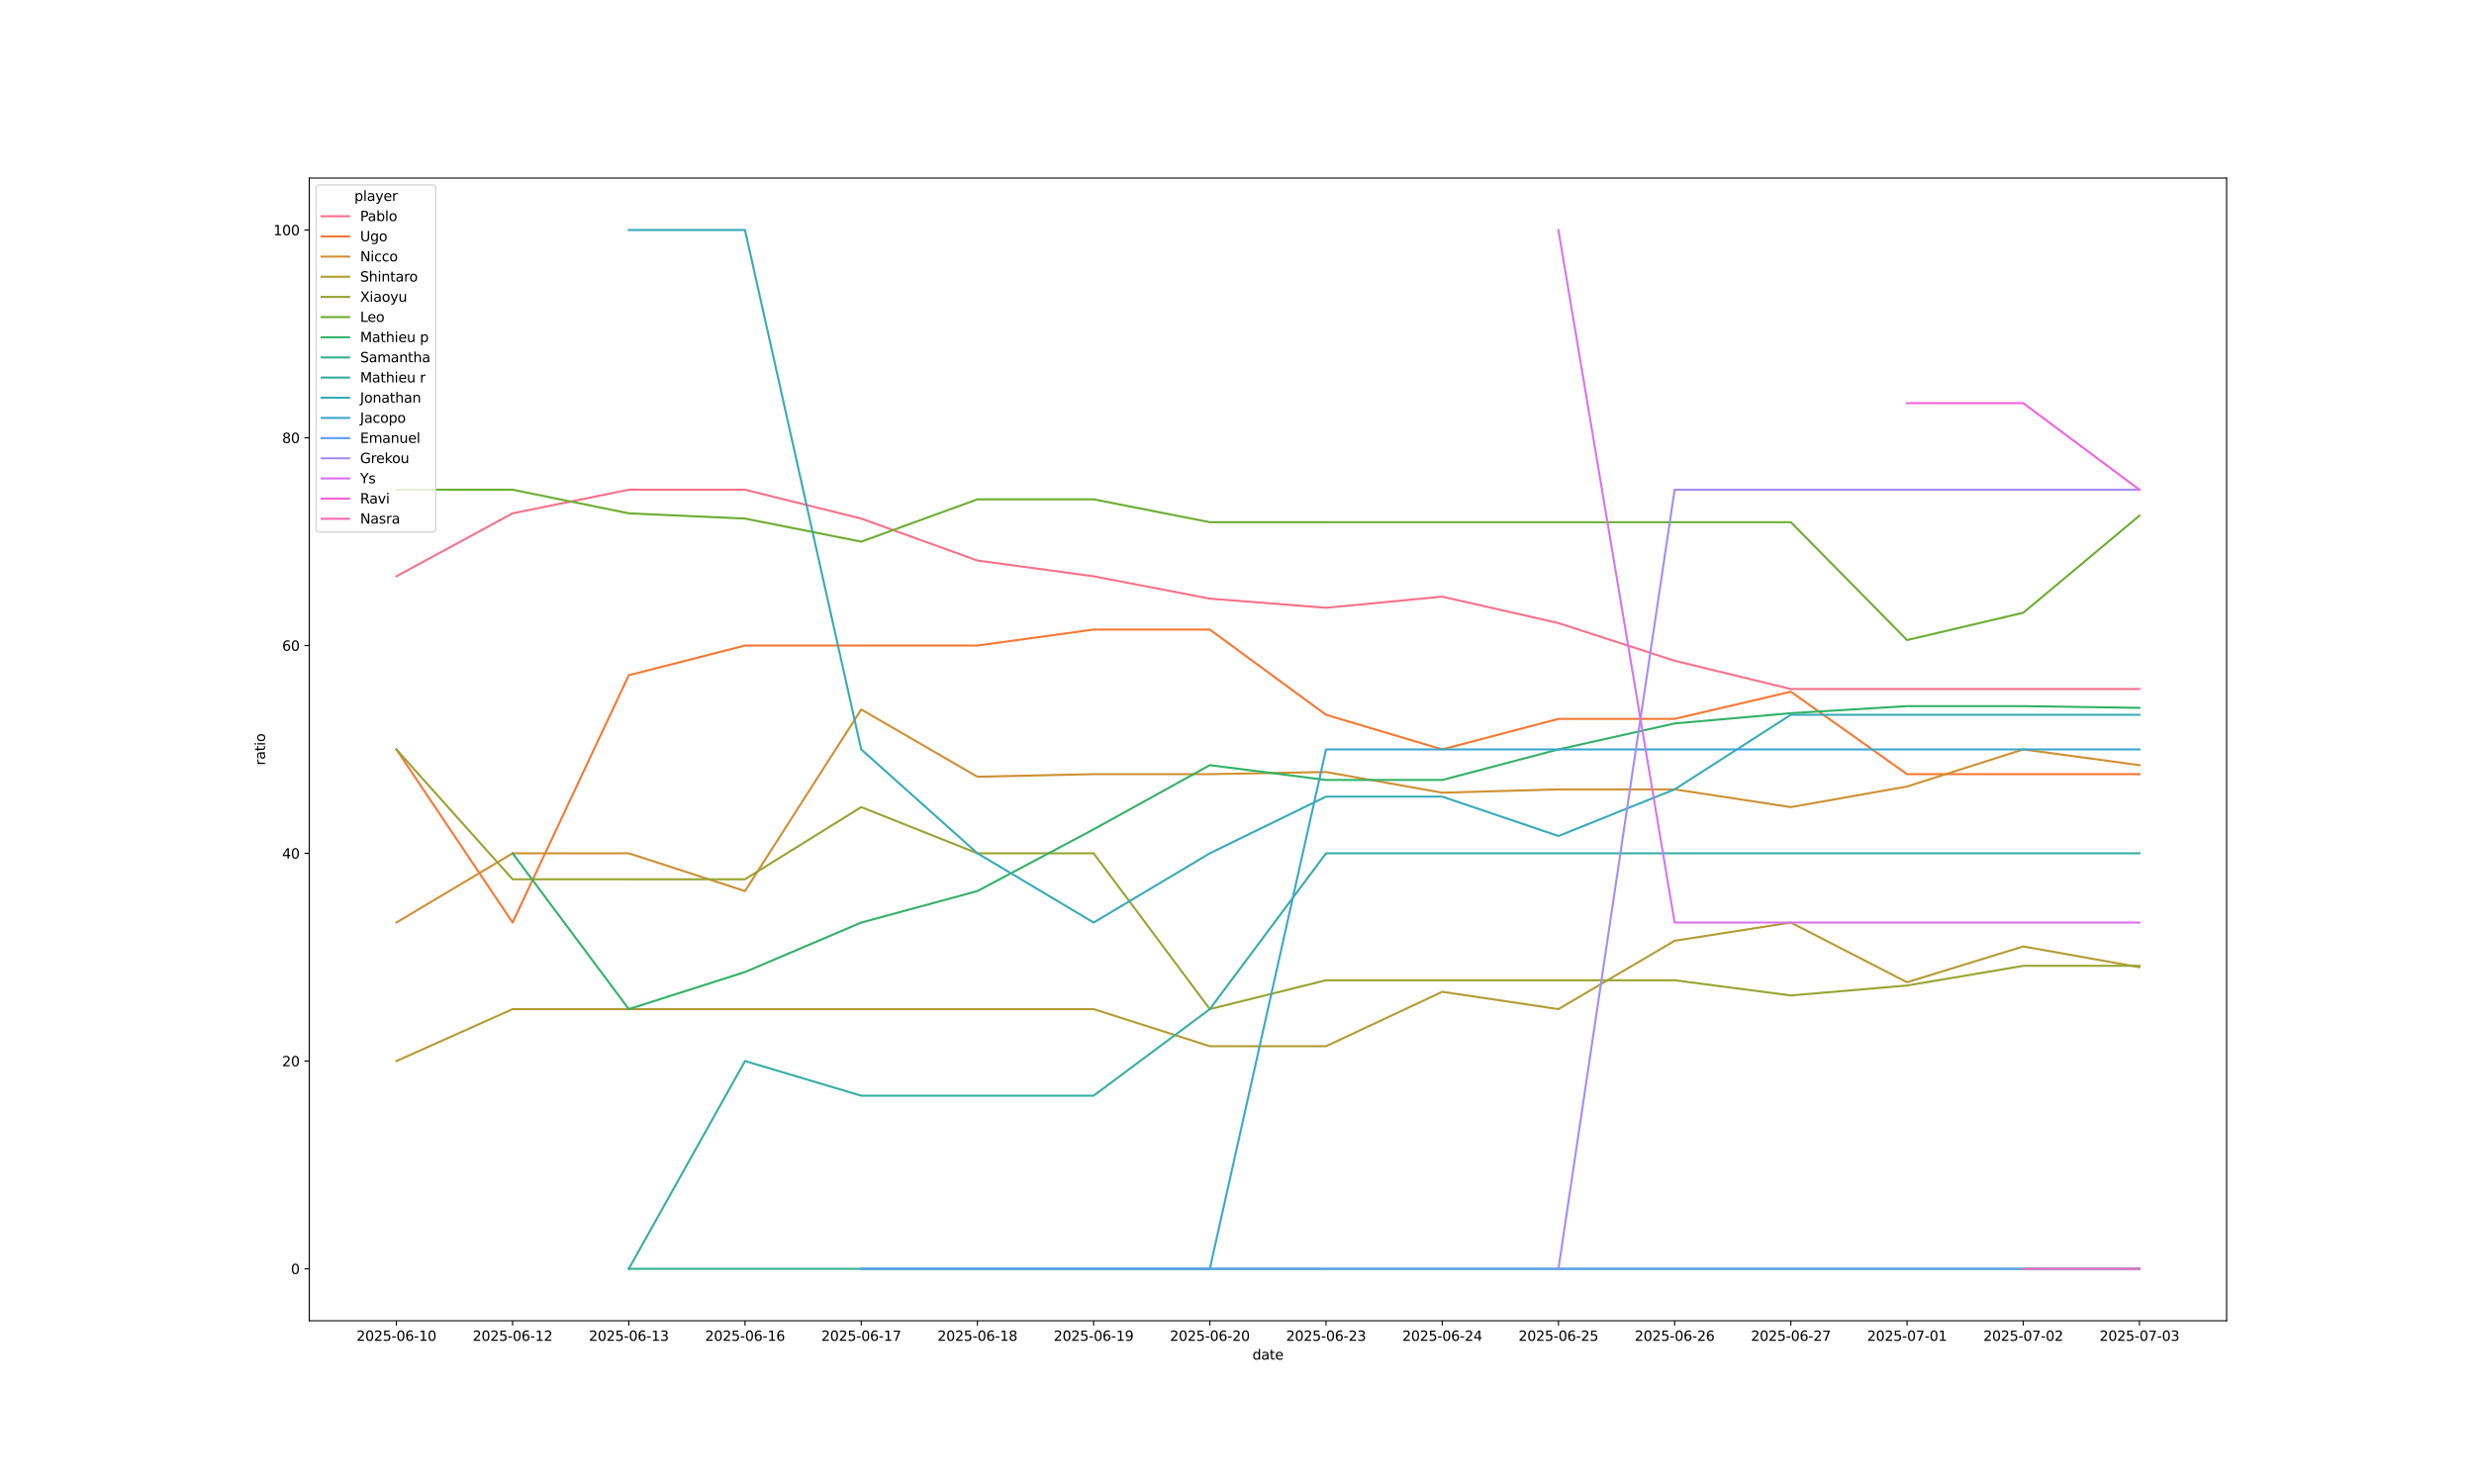 <?xml version="1.0" encoding="utf-8" standalone="no"?>
<!DOCTYPE svg PUBLIC "-//W3C//DTD SVG 1.1//EN"
  "http://www.w3.org/Graphics/SVG/1.1/DTD/svg11.dtd">
<svg xmlns:xlink="http://www.w3.org/1999/xlink" width="1800pt" height="1080pt" viewBox="0 0 1800 1080" xmlns="http://www.w3.org/2000/svg" version="1.1">
 <defs>
  <style type="text/css">*{stroke-linejoin: round; stroke-linecap: butt}</style>
 </defs>
 <g id="figure_1">
  <g id="patch_1">
   <path d="M 0 1080 
L 1800 1080 
L 1800 0 
L 0 0 
z
" style="fill: #ffffff"/>
  </g>
  <g id="axes_1">
   <g id="patch_2">
    <path d="M 225 961.2 
L 1620 961.2 
L 1620 129.6 
L 225 129.6 
z
" style="fill: #ffffff"/>
   </g>
   <g id="PolyCollection_1">
    <path d="M 457.5 356.4 
L 457.5 356.4 
L 542.045 356.4 
L 626.591 377.4 
L 626.591 377.4 
L 626.591 377.4 
L 542.045 356.4 
L 457.5 356.4 
z
" clip-path="url(#pee3c0e2755)" style="fill: #f77189; fill-opacity: 0.2; stroke: #f77189; stroke-opacity: 0.2"/>
    <path d="M 880.227 435.658 
L 880.227 435.658 
L 964.773 442.309 
L 964.773 442.309 
L 964.773 442.309 
L 880.227 435.658 
z
" clip-path="url(#pee3c0e2755)" style="fill: #f77189; fill-opacity: 0.2; stroke: #f77189; stroke-opacity: 0.2"/>
    <path d="M 1133.864 453.454 
L 1133.864 453.454 
L 1133.864 453.454 
L 1133.864 453.454 
z
" clip-path="url(#pee3c0e2755)" style="fill: #f77189; fill-opacity: 0.2; stroke: #f77189; stroke-opacity: 0.2"/>
    <path d="M 1387.5 501.447 
L 1387.5 501.447 
L 1387.5 501.447 
L 1387.5 501.447 
z
" clip-path="url(#pee3c0e2755)" style="fill: #f77189; fill-opacity: 0.2; stroke: #f77189; stroke-opacity: 0.2"/>
    <path d="M 1556.591 501.447 
L 1556.591 501.447 
L 1556.591 501.447 
L 1556.591 501.447 
z
" clip-path="url(#pee3c0e2755)" style="fill: #f77189; fill-opacity: 0.2; stroke: #f77189; stroke-opacity: 0.2"/>
   </g>
   <g id="PolyCollection_2">
    <path d="M 457.5 491.4 
L 457.5 491.4 
L 542.045 469.8 
L 626.591 469.8 
L 626.591 469.8 
L 626.591 469.8 
L 542.045 469.8 
L 457.5 491.4 
z
" clip-path="url(#pee3c0e2755)" style="fill: #f77732; fill-opacity: 0.2; stroke: #f77732; stroke-opacity: 0.2"/>
    <path d="M 880.227 458.169 
L 880.227 458.169 
L 964.773 520.2 
L 964.773 520.2 
L 964.773 520.2 
L 880.227 458.169 
z
" clip-path="url(#pee3c0e2755)" style="fill: #f77732; fill-opacity: 0.2; stroke: #f77732; stroke-opacity: 0.2"/>
    <path d="M 1133.864 523.165 
L 1133.864 523.165 
L 1133.864 523.165 
L 1133.864 523.165 
z
" clip-path="url(#pee3c0e2755)" style="fill: #f77732; fill-opacity: 0.2; stroke: #f77732; stroke-opacity: 0.2"/>
    <path d="M 1387.5 563.4 
L 1387.5 563.4 
L 1387.5 563.4 
L 1387.5 563.4 
z
" clip-path="url(#pee3c0e2755)" style="fill: #f77732; fill-opacity: 0.2; stroke: #f77732; stroke-opacity: 0.2"/>
    <path d="M 1556.591 563.4 
L 1556.591 563.4 
L 1556.591 563.4 
L 1556.591 563.4 
z
" clip-path="url(#pee3c0e2755)" style="fill: #f77732; fill-opacity: 0.2; stroke: #f77732; stroke-opacity: 0.2"/>
   </g>
   <g id="PolyCollection_3">
    <path d="M 457.5 621 
L 457.5 621 
L 542.045 648.491 
L 626.591 516.323 
L 626.591 516.323 
L 626.591 516.323 
L 542.045 648.491 
L 457.5 621 
z
" clip-path="url(#pee3c0e2755)" style="fill: #ce9032; fill-opacity: 0.2; stroke: #ce9032; stroke-opacity: 0.2"/>
    <path d="M 880.227 563.4 
L 880.227 563.4 
L 964.773 561.835 
L 964.773 561.835 
L 964.773 561.835 
L 880.227 563.4 
z
" clip-path="url(#pee3c0e2755)" style="fill: #ce9032; fill-opacity: 0.2; stroke: #ce9032; stroke-opacity: 0.2"/>
    <path d="M 1133.864 574.477 
L 1133.864 574.477 
L 1133.864 574.477 
L 1133.864 574.477 
z
" clip-path="url(#pee3c0e2755)" style="fill: #ce9032; fill-opacity: 0.2; stroke: #ce9032; stroke-opacity: 0.2"/>
    <path d="M 1387.5 572.4 
L 1387.5 572.4 
L 1387.5 572.4 
L 1387.5 572.4 
z
" clip-path="url(#pee3c0e2755)" style="fill: #ce9032; fill-opacity: 0.2; stroke: #ce9032; stroke-opacity: 0.2"/>
    <path d="M 1556.591 556.855 
L 1556.591 556.855 
L 1556.591 556.855 
L 1556.591 556.855 
z
" clip-path="url(#pee3c0e2755)" style="fill: #ce9032; fill-opacity: 0.2; stroke: #ce9032; stroke-opacity: 0.2"/>
   </g>
   <g id="PolyCollection_4">
    <path d="M 457.5 734.4 
L 457.5 734.4 
L 542.045 734.4 
L 626.591 734.4 
L 626.591 734.4 
L 626.591 734.4 
L 542.045 734.4 
L 457.5 734.4 
z
" clip-path="url(#pee3c0e2755)" style="fill: #b39b32; fill-opacity: 0.2; stroke: #b39b32; stroke-opacity: 0.2"/>
    <path d="M 880.227 761.4 
L 880.227 761.4 
L 964.773 761.4 
L 964.773 761.4 
L 964.773 761.4 
L 880.227 761.4 
z
" clip-path="url(#pee3c0e2755)" style="fill: #b39b32; fill-opacity: 0.2; stroke: #b39b32; stroke-opacity: 0.2"/>
    <path d="M 1133.864 734.4 
L 1133.864 734.4 
L 1133.864 734.4 
L 1133.864 734.4 
z
" clip-path="url(#pee3c0e2755)" style="fill: #b39b32; fill-opacity: 0.2; stroke: #b39b32; stroke-opacity: 0.2"/>
    <path d="M 1387.5 714.848 
L 1387.5 714.848 
L 1387.5 714.848 
L 1387.5 714.848 
z
" clip-path="url(#pee3c0e2755)" style="fill: #b39b32; fill-opacity: 0.2; stroke: #b39b32; stroke-opacity: 0.2"/>
    <path d="M 1556.591 703.916 
L 1556.591 703.916 
L 1556.591 703.916 
L 1556.591 703.916 
z
" clip-path="url(#pee3c0e2755)" style="fill: #b39b32; fill-opacity: 0.2; stroke: #b39b32; stroke-opacity: 0.2"/>
   </g>
   <g id="PolyCollection_5">
    <path d="M 457.5 639.9 
L 457.5 639.9 
L 542.045 639.9 
L 626.591 587.4 
L 626.591 587.4 
L 626.591 587.4 
L 542.045 639.9 
L 457.5 639.9 
z
" clip-path="url(#pee3c0e2755)" style="fill: #97a431; fill-opacity: 0.2; stroke: #97a431; stroke-opacity: 0.2"/>
    <path d="M 880.227 734.4 
L 880.227 734.4 
L 964.773 713.4 
L 964.773 713.4 
L 964.773 713.4 
L 880.227 734.4 
z
" clip-path="url(#pee3c0e2755)" style="fill: #97a431; fill-opacity: 0.2; stroke: #97a431; stroke-opacity: 0.2"/>
    <path d="M 1133.864 713.4 
L 1133.864 713.4 
L 1133.864 713.4 
L 1133.864 713.4 
z
" clip-path="url(#pee3c0e2755)" style="fill: #97a431; fill-opacity: 0.2; stroke: #97a431; stroke-opacity: 0.2"/>
    <path d="M 1387.5 717.218 
L 1387.5 717.218 
L 1387.5 717.218 
L 1387.5 717.218 
z
" clip-path="url(#pee3c0e2755)" style="fill: #97a431; fill-opacity: 0.2; stroke: #97a431; stroke-opacity: 0.2"/>
    <path d="M 1556.591 702.9 
L 1556.591 702.9 
L 1556.591 702.9 
L 1556.591 702.9 
z
" clip-path="url(#pee3c0e2755)" style="fill: #97a431; fill-opacity: 0.2; stroke: #97a431; stroke-opacity: 0.2"/>
   </g>
   <g id="PolyCollection_6">
    <path d="M 457.5 373.582 
L 457.5 373.582 
L 542.045 377.4 
L 626.591 394.2 
L 626.591 394.2 
L 626.591 394.2 
L 542.045 377.4 
L 457.5 373.582 
z
" clip-path="url(#pee3c0e2755)" style="fill: #6cad31; fill-opacity: 0.2; stroke: #6cad31; stroke-opacity: 0.2"/>
    <path d="M 880.227 380.025 
L 880.227 380.025 
L 964.773 380.025 
L 964.773 380.025 
L 964.773 380.025 
L 880.227 380.025 
z
" clip-path="url(#pee3c0e2755)" style="fill: #6cad31; fill-opacity: 0.2; stroke: #6cad31; stroke-opacity: 0.2"/>
    <path d="M 1133.864 380.025 
L 1133.864 380.025 
L 1133.864 380.025 
L 1133.864 380.025 
z
" clip-path="url(#pee3c0e2755)" style="fill: #6cad31; fill-opacity: 0.2; stroke: #6cad31; stroke-opacity: 0.2"/>
    <path d="M 1387.5 465.821 
L 1387.5 465.821 
L 1387.5 465.821 
L 1387.5 465.821 
z
" clip-path="url(#pee3c0e2755)" style="fill: #6cad31; fill-opacity: 0.2; stroke: #6cad31; stroke-opacity: 0.2"/>
    <path d="M 1556.591 375.3 
L 1556.591 375.3 
L 1556.591 375.3 
L 1556.591 375.3 
z
" clip-path="url(#pee3c0e2755)" style="fill: #6cad31; fill-opacity: 0.2; stroke: #6cad31; stroke-opacity: 0.2"/>
   </g>
   <g id="PolyCollection_7">
    <path d="M 457.5 734.4 
L 457.5 734.4 
L 542.045 707.4 
L 626.591 671.4 
L 626.591 671.4 
L 626.591 671.4 
L 542.045 707.4 
L 457.5 734.4 
z
" clip-path="url(#pee3c0e2755)" style="fill: #32b166; fill-opacity: 0.2; stroke: #32b166; stroke-opacity: 0.2"/>
    <path d="M 880.227 556.855 
L 880.227 556.855 
L 964.773 567.635 
L 964.773 567.635 
L 964.773 567.635 
L 880.227 556.855 
z
" clip-path="url(#pee3c0e2755)" style="fill: #32b166; fill-opacity: 0.2; stroke: #32b166; stroke-opacity: 0.2"/>
    <path d="M 1133.864 545.4 
L 1133.864 545.4 
L 1133.864 545.4 
L 1133.864 545.4 
z
" clip-path="url(#pee3c0e2755)" style="fill: #32b166; fill-opacity: 0.2; stroke: #32b166; stroke-opacity: 0.2"/>
    <path d="M 1387.5 513.9 
L 1387.5 513.9 
L 1387.5 513.9 
L 1387.5 513.9 
z
" clip-path="url(#pee3c0e2755)" style="fill: #32b166; fill-opacity: 0.2; stroke: #32b166; stroke-opacity: 0.2"/>
    <path d="M 1556.591 515.16 
L 1556.591 515.16 
L 1556.591 515.16 
L 1556.591 515.16 
z
" clip-path="url(#pee3c0e2755)" style="fill: #32b166; fill-opacity: 0.2; stroke: #32b166; stroke-opacity: 0.2"/>
   </g>
   <g id="PolyCollection_8">
    <path d="M 457.5 923.4 
L 457.5 923.4 
L 542.045 923.4 
L 626.591 923.4 
L 626.591 923.4 
L 626.591 923.4 
L 542.045 923.4 
L 457.5 923.4 
z
" clip-path="url(#pee3c0e2755)" style="fill: #34af8e; fill-opacity: 0.2; stroke: #34af8e; stroke-opacity: 0.2"/>
    <path d="M 880.227 923.4 
L 880.227 923.4 
L 964.773 923.4 
L 964.773 923.4 
L 964.773 923.4 
L 880.227 923.4 
z
" clip-path="url(#pee3c0e2755)" style="fill: #34af8e; fill-opacity: 0.2; stroke: #34af8e; stroke-opacity: 0.2"/>
    <path d="M 1133.864 923.4 
L 1133.864 923.4 
L 1133.864 923.4 
L 1133.864 923.4 
z
" clip-path="url(#pee3c0e2755)" style="fill: #34af8e; fill-opacity: 0.2; stroke: #34af8e; stroke-opacity: 0.2"/>
    <path d="M 1387.5 923.4 
L 1387.5 923.4 
L 1387.5 923.4 
L 1387.5 923.4 
z
" clip-path="url(#pee3c0e2755)" style="fill: #34af8e; fill-opacity: 0.2; stroke: #34af8e; stroke-opacity: 0.2"/>
    <path d="M 1556.591 923.4 
L 1556.591 923.4 
L 1556.591 923.4 
L 1556.591 923.4 
z
" clip-path="url(#pee3c0e2755)" style="fill: #34af8e; fill-opacity: 0.2; stroke: #34af8e; stroke-opacity: 0.2"/>
   </g>
   <g id="PolyCollection_9">
    <path d="M 457.5 923.4 
L 457.5 923.4 
L 542.045 772.2 
L 626.591 797.4 
L 626.591 797.4 
L 626.591 797.4 
L 542.045 772.2 
L 457.5 923.4 
z
" clip-path="url(#pee3c0e2755)" style="fill: #36ada4; fill-opacity: 0.2; stroke: #36ada4; stroke-opacity: 0.2"/>
    <path d="M 880.227 734.4 
L 880.227 734.4 
L 964.773 621 
L 964.773 621 
L 964.773 621 
L 880.227 734.4 
z
" clip-path="url(#pee3c0e2755)" style="fill: #36ada4; fill-opacity: 0.2; stroke: #36ada4; stroke-opacity: 0.2"/>
    <path d="M 1133.864 621 
L 1133.864 621 
L 1133.864 621 
L 1133.864 621 
z
" clip-path="url(#pee3c0e2755)" style="fill: #36ada4; fill-opacity: 0.2; stroke: #36ada4; stroke-opacity: 0.2"/>
    <path d="M 1387.5 621 
L 1387.5 621 
L 1387.5 621 
L 1387.5 621 
z
" clip-path="url(#pee3c0e2755)" style="fill: #36ada4; fill-opacity: 0.2; stroke: #36ada4; stroke-opacity: 0.2"/>
    <path d="M 1556.591 621 
L 1556.591 621 
L 1556.591 621 
L 1556.591 621 
z
" clip-path="url(#pee3c0e2755)" style="fill: #36ada4; fill-opacity: 0.2; stroke: #36ada4; stroke-opacity: 0.2"/>
   </g>
   <g id="PolyCollection_10">
    <path d="M 457.5 167.4 
L 457.5 167.4 
L 542.045 167.4 
L 626.591 545.4 
L 626.591 545.4 
L 626.591 545.4 
L 542.045 167.4 
L 457.5 167.4 
z
" clip-path="url(#pee3c0e2755)" style="fill: #37abb8; fill-opacity: 0.2; stroke: #37abb8; stroke-opacity: 0.2"/>
    <path d="M 880.227 621 
L 880.227 621 
L 964.773 579.764 
L 964.773 579.764 
L 964.773 579.764 
L 880.227 621 
z
" clip-path="url(#pee3c0e2755)" style="fill: #37abb8; fill-opacity: 0.2; stroke: #37abb8; stroke-opacity: 0.2"/>
    <path d="M 1133.864 608.4 
L 1133.864 608.4 
L 1133.864 608.4 
L 1133.864 608.4 
z
" clip-path="url(#pee3c0e2755)" style="fill: #37abb8; fill-opacity: 0.2; stroke: #37abb8; stroke-opacity: 0.2"/>
    <path d="M 1387.5 520.2 
L 1387.5 520.2 
L 1387.5 520.2 
L 1387.5 520.2 
z
" clip-path="url(#pee3c0e2755)" style="fill: #37abb8; fill-opacity: 0.2; stroke: #37abb8; stroke-opacity: 0.2"/>
    <path d="M 1556.591 520.2 
L 1556.591 520.2 
L 1556.591 520.2 
L 1556.591 520.2 
z
" clip-path="url(#pee3c0e2755)" style="fill: #37abb8; fill-opacity: 0.2; stroke: #37abb8; stroke-opacity: 0.2"/>
   </g>
   <g id="PolyCollection_11">
    <path d="M 626.591 923.4 
L 626.591 923.4 
L 626.591 923.4 
L 626.591 923.4 
z
" clip-path="url(#pee3c0e2755)" style="fill: #39a7d0; fill-opacity: 0.2; stroke: #39a7d0; stroke-opacity: 0.2"/>
    <path d="M 880.227 923.4 
L 880.227 923.4 
L 964.773 545.4 
L 964.773 545.4 
L 964.773 545.4 
L 880.227 923.4 
z
" clip-path="url(#pee3c0e2755)" style="fill: #39a7d0; fill-opacity: 0.2; stroke: #39a7d0; stroke-opacity: 0.2"/>
    <path d="M 1133.864 545.4 
L 1133.864 545.4 
L 1133.864 545.4 
L 1133.864 545.4 
z
" clip-path="url(#pee3c0e2755)" style="fill: #39a7d0; fill-opacity: 0.2; stroke: #39a7d0; stroke-opacity: 0.2"/>
    <path d="M 1387.5 545.4 
L 1387.5 545.4 
L 1387.5 545.4 
L 1387.5 545.4 
z
" clip-path="url(#pee3c0e2755)" style="fill: #39a7d0; fill-opacity: 0.2; stroke: #39a7d0; stroke-opacity: 0.2"/>
    <path d="M 1556.591 545.4 
L 1556.591 545.4 
L 1556.591 545.4 
L 1556.591 545.4 
z
" clip-path="url(#pee3c0e2755)" style="fill: #39a7d0; fill-opacity: 0.2; stroke: #39a7d0; stroke-opacity: 0.2"/>
   </g>
   <g id="PolyCollection_12">
    <path d="M 626.591 923.4 
L 626.591 923.4 
L 626.591 923.4 
L 626.591 923.4 
z
" clip-path="url(#pee3c0e2755)" style="fill: #5a9ef4; fill-opacity: 0.2; stroke: #5a9ef4; stroke-opacity: 0.2"/>
    <path d="M 880.227 923.4 
L 880.227 923.4 
L 964.773 923.4 
L 964.773 923.4 
L 964.773 923.4 
L 880.227 923.4 
z
" clip-path="url(#pee3c0e2755)" style="fill: #5a9ef4; fill-opacity: 0.2; stroke: #5a9ef4; stroke-opacity: 0.2"/>
    <path d="M 1133.864 923.4 
L 1133.864 923.4 
L 1133.864 923.4 
L 1133.864 923.4 
z
" clip-path="url(#pee3c0e2755)" style="fill: #5a9ef4; fill-opacity: 0.2; stroke: #5a9ef4; stroke-opacity: 0.2"/>
    <path d="M 1387.5 923.4 
L 1387.5 923.4 
L 1387.5 923.4 
L 1387.5 923.4 
z
" clip-path="url(#pee3c0e2755)" style="fill: #5a9ef4; fill-opacity: 0.2; stroke: #5a9ef4; stroke-opacity: 0.2"/>
    <path d="M 1556.591 923.4 
L 1556.591 923.4 
L 1556.591 923.4 
L 1556.591 923.4 
z
" clip-path="url(#pee3c0e2755)" style="fill: #5a9ef4; fill-opacity: 0.2; stroke: #5a9ef4; stroke-opacity: 0.2"/>
   </g>
   <g id="PolyCollection_13">
    <path d="M 1133.864 923.4 
L 1133.864 923.4 
L 1133.864 923.4 
L 1133.864 923.4 
z
" clip-path="url(#pee3c0e2755)" style="fill: #a48cf4; fill-opacity: 0.2; stroke: #a48cf4; stroke-opacity: 0.2"/>
    <path d="M 1387.5 356.4 
L 1387.5 356.4 
L 1387.5 356.4 
L 1387.5 356.4 
z
" clip-path="url(#pee3c0e2755)" style="fill: #a48cf4; fill-opacity: 0.2; stroke: #a48cf4; stroke-opacity: 0.2"/>
    <path d="M 1556.591 356.4 
L 1556.591 356.4 
L 1556.591 356.4 
L 1556.591 356.4 
z
" clip-path="url(#pee3c0e2755)" style="fill: #a48cf4; fill-opacity: 0.2; stroke: #a48cf4; stroke-opacity: 0.2"/>
   </g>
   <g id="PolyCollection_14">
    <path d="M 1133.864 167.4 
L 1133.864 167.4 
L 1133.864 167.4 
L 1133.864 167.4 
z
" clip-path="url(#pee3c0e2755)" style="fill: #d673f4; fill-opacity: 0.2; stroke: #d673f4; stroke-opacity: 0.2"/>
    <path d="M 1387.5 671.4 
L 1387.5 671.4 
L 1387.5 671.4 
L 1387.5 671.4 
z
" clip-path="url(#pee3c0e2755)" style="fill: #d673f4; fill-opacity: 0.2; stroke: #d673f4; stroke-opacity: 0.2"/>
    <path d="M 1556.591 671.4 
L 1556.591 671.4 
L 1556.591 671.4 
L 1556.591 671.4 
z
" clip-path="url(#pee3c0e2755)" style="fill: #d673f4; fill-opacity: 0.2; stroke: #d673f4; stroke-opacity: 0.2"/>
   </g>
   <g id="PolyCollection_15">
    <path d="M 1387.5 293.4 
L 1387.5 293.4 
L 1387.5 293.4 
L 1387.5 293.4 
z
" clip-path="url(#pee3c0e2755)" style="fill: #f561dd; fill-opacity: 0.2; stroke: #f561dd; stroke-opacity: 0.2"/>
    <path d="M 1556.591 356.4 
L 1556.591 356.4 
L 1556.591 356.4 
L 1556.591 356.4 
z
" clip-path="url(#pee3c0e2755)" style="fill: #f561dd; fill-opacity: 0.2; stroke: #f561dd; stroke-opacity: 0.2"/>
   </g>
   <g id="PolyCollection_16">
    <defs>
     <path id="mb5c5669209" d="M 1556.591 -156.6 
L 1556.591 -156.6 
L 1556.591 -156.6 
L 1556.591 -156.6 
z
" style="stroke: #f66ab5; stroke-opacity: 0.2"/>
    </defs>
    <g clip-path="url(#pee3c0e2755)">
     <use xlink:href="#mb5c5669209" x="0" y="1080" style="fill: #f66ab5; fill-opacity: 0.2; stroke: #f66ab5; stroke-opacity: 0.2"/>
    </g>
   </g>
   <g id="matplotlib.axis_1">
    <g id="xtick_1">
     <g id="line2d_1">
      <defs>
       <path id="m0791783ad4" d="M 0 0 
L 0 3.5 
" style="stroke: #000000; stroke-width: 0.8"/>
      </defs>
      <g>
       <use xlink:href="#m0791783ad4" x="288.409" y="961.2" style="stroke: #000000; stroke-width: 0.8"/>
      </g>
     </g>
     <g id="text_1">
      <!-- 2025-06-10 -->
      <g transform="translate(259.351 975.798)scale(0.1 -0.1)">
       <defs>
        <path id="DejaVuSans-32" d="M 1228 531 
L 3431 531 
L 3431 0 
L 469 0 
L 469 531 
Q 828 903 1448 1529 
Q 2069 2156 2228 2338 
Q 2531 2678 2651 2914 
Q 2772 3150 2772 3378 
Q 2772 3750 2511 3984 
Q 2250 4219 1831 4219 
Q 1534 4219 1204 4116 
Q 875 4013 500 3803 
L 500 4441 
Q 881 4594 1212 4672 
Q 1544 4750 1819 4750 
Q 2544 4750 2975 4387 
Q 3406 4025 3406 3419 
Q 3406 3131 3298 2873 
Q 3191 2616 2906 2266 
Q 2828 2175 2409 1742 
Q 1991 1309 1228 531 
z
" transform="scale(0.016)"/>
        <path id="DejaVuSans-30" d="M 2034 4250 
Q 1547 4250 1301 3770 
Q 1056 3291 1056 2328 
Q 1056 1369 1301 889 
Q 1547 409 2034 409 
Q 2525 409 2770 889 
Q 3016 1369 3016 2328 
Q 3016 3291 2770 3770 
Q 2525 4250 2034 4250 
z
M 2034 4750 
Q 2819 4750 3233 4129 
Q 3647 3509 3647 2328 
Q 3647 1150 3233 529 
Q 2819 -91 2034 -91 
Q 1250 -91 836 529 
Q 422 1150 422 2328 
Q 422 3509 836 4129 
Q 1250 4750 2034 4750 
z
" transform="scale(0.016)"/>
        <path id="DejaVuSans-35" d="M 691 4666 
L 3169 4666 
L 3169 4134 
L 1269 4134 
L 1269 2991 
Q 1406 3038 1543 3061 
Q 1681 3084 1819 3084 
Q 2600 3084 3056 2656 
Q 3513 2228 3513 1497 
Q 3513 744 3044 326 
Q 2575 -91 1722 -91 
Q 1428 -91 1123 -41 
Q 819 9 494 109 
L 494 744 
Q 775 591 1075 516 
Q 1375 441 1709 441 
Q 2250 441 2565 725 
Q 2881 1009 2881 1497 
Q 2881 1984 2565 2268 
Q 2250 2553 1709 2553 
Q 1456 2553 1204 2497 
Q 953 2441 691 2322 
L 691 4666 
z
" transform="scale(0.016)"/>
        <path id="DejaVuSans-2d" d="M 313 2009 
L 1997 2009 
L 1997 1497 
L 313 1497 
L 313 2009 
z
" transform="scale(0.016)"/>
        <path id="DejaVuSans-36" d="M 2113 2584 
Q 1688 2584 1439 2293 
Q 1191 2003 1191 1497 
Q 1191 994 1439 701 
Q 1688 409 2113 409 
Q 2538 409 2786 701 
Q 3034 994 3034 1497 
Q 3034 2003 2786 2293 
Q 2538 2584 2113 2584 
z
M 3366 4563 
L 3366 3988 
Q 3128 4100 2886 4159 
Q 2644 4219 2406 4219 
Q 1781 4219 1451 3797 
Q 1122 3375 1075 2522 
Q 1259 2794 1537 2939 
Q 1816 3084 2150 3084 
Q 2853 3084 3261 2657 
Q 3669 2231 3669 1497 
Q 3669 778 3244 343 
Q 2819 -91 2113 -91 
Q 1303 -91 875 529 
Q 447 1150 447 2328 
Q 447 3434 972 4092 
Q 1497 4750 2381 4750 
Q 2619 4750 2861 4703 
Q 3103 4656 3366 4563 
z
" transform="scale(0.016)"/>
        <path id="DejaVuSans-31" d="M 794 531 
L 1825 531 
L 1825 4091 
L 703 3866 
L 703 4441 
L 1819 4666 
L 2450 4666 
L 2450 531 
L 3481 531 
L 3481 0 
L 794 0 
L 794 531 
z
" transform="scale(0.016)"/>
       </defs>
       <use xlink:href="#DejaVuSans-32"/>
       <use xlink:href="#DejaVuSans-30" x="63.623"/>
       <use xlink:href="#DejaVuSans-32" x="127.246"/>
       <use xlink:href="#DejaVuSans-35" x="190.869"/>
       <use xlink:href="#DejaVuSans-2d" x="254.492"/>
       <use xlink:href="#DejaVuSans-30" x="290.576"/>
       <use xlink:href="#DejaVuSans-36" x="354.199"/>
       <use xlink:href="#DejaVuSans-2d" x="417.822"/>
       <use xlink:href="#DejaVuSans-31" x="453.906"/>
       <use xlink:href="#DejaVuSans-30" x="517.529"/>
      </g>
     </g>
    </g>
    <g id="xtick_2">
     <g id="line2d_2">
      <g>
       <use xlink:href="#m0791783ad4" x="372.955" y="961.2" style="stroke: #000000; stroke-width: 0.8"/>
      </g>
     </g>
     <g id="text_2">
      <!-- 2025-06-12 -->
      <g transform="translate(343.897 975.798)scale(0.1 -0.1)">
       <use xlink:href="#DejaVuSans-32"/>
       <use xlink:href="#DejaVuSans-30" x="63.623"/>
       <use xlink:href="#DejaVuSans-32" x="127.246"/>
       <use xlink:href="#DejaVuSans-35" x="190.869"/>
       <use xlink:href="#DejaVuSans-2d" x="254.492"/>
       <use xlink:href="#DejaVuSans-30" x="290.576"/>
       <use xlink:href="#DejaVuSans-36" x="354.199"/>
       <use xlink:href="#DejaVuSans-2d" x="417.822"/>
       <use xlink:href="#DejaVuSans-31" x="453.906"/>
       <use xlink:href="#DejaVuSans-32" x="517.529"/>
      </g>
     </g>
    </g>
    <g id="xtick_3">
     <g id="line2d_3">
      <g>
       <use xlink:href="#m0791783ad4" x="457.5" y="961.2" style="stroke: #000000; stroke-width: 0.8"/>
      </g>
     </g>
     <g id="text_3">
      <!-- 2025-06-13 -->
      <g transform="translate(428.442 975.798)scale(0.1 -0.1)">
       <defs>
        <path id="DejaVuSans-33" d="M 2597 2516 
Q 3050 2419 3304 2112 
Q 3559 1806 3559 1356 
Q 3559 666 3084 287 
Q 2609 -91 1734 -91 
Q 1441 -91 1130 -33 
Q 819 25 488 141 
L 488 750 
Q 750 597 1062 519 
Q 1375 441 1716 441 
Q 2309 441 2620 675 
Q 2931 909 2931 1356 
Q 2931 1769 2642 2001 
Q 2353 2234 1838 2234 
L 1294 2234 
L 1294 2753 
L 1863 2753 
Q 2328 2753 2575 2939 
Q 2822 3125 2822 3475 
Q 2822 3834 2567 4026 
Q 2313 4219 1838 4219 
Q 1578 4219 1281 4162 
Q 984 4106 628 3988 
L 628 4550 
Q 988 4650 1302 4700 
Q 1616 4750 1894 4750 
Q 2613 4750 3031 4423 
Q 3450 4097 3450 3541 
Q 3450 3153 3228 2886 
Q 3006 2619 2597 2516 
z
" transform="scale(0.016)"/>
       </defs>
       <use xlink:href="#DejaVuSans-32"/>
       <use xlink:href="#DejaVuSans-30" x="63.623"/>
       <use xlink:href="#DejaVuSans-32" x="127.246"/>
       <use xlink:href="#DejaVuSans-35" x="190.869"/>
       <use xlink:href="#DejaVuSans-2d" x="254.492"/>
       <use xlink:href="#DejaVuSans-30" x="290.576"/>
       <use xlink:href="#DejaVuSans-36" x="354.199"/>
       <use xlink:href="#DejaVuSans-2d" x="417.822"/>
       <use xlink:href="#DejaVuSans-31" x="453.906"/>
       <use xlink:href="#DejaVuSans-33" x="517.529"/>
      </g>
     </g>
    </g>
    <g id="xtick_4">
     <g id="line2d_4">
      <g>
       <use xlink:href="#m0791783ad4" x="542.045" y="961.2" style="stroke: #000000; stroke-width: 0.8"/>
      </g>
     </g>
     <g id="text_4">
      <!-- 2025-06-16 -->
      <g transform="translate(512.988 975.798)scale(0.1 -0.1)">
       <use xlink:href="#DejaVuSans-32"/>
       <use xlink:href="#DejaVuSans-30" x="63.623"/>
       <use xlink:href="#DejaVuSans-32" x="127.246"/>
       <use xlink:href="#DejaVuSans-35" x="190.869"/>
       <use xlink:href="#DejaVuSans-2d" x="254.492"/>
       <use xlink:href="#DejaVuSans-30" x="290.576"/>
       <use xlink:href="#DejaVuSans-36" x="354.199"/>
       <use xlink:href="#DejaVuSans-2d" x="417.822"/>
       <use xlink:href="#DejaVuSans-31" x="453.906"/>
       <use xlink:href="#DejaVuSans-36" x="517.529"/>
      </g>
     </g>
    </g>
    <g id="xtick_5">
     <g id="line2d_5">
      <g>
       <use xlink:href="#m0791783ad4" x="626.591" y="961.2" style="stroke: #000000; stroke-width: 0.8"/>
      </g>
     </g>
     <g id="text_5">
      <!-- 2025-06-17 -->
      <g transform="translate(597.533 975.798)scale(0.1 -0.1)">
       <defs>
        <path id="DejaVuSans-37" d="M 525 4666 
L 3525 4666 
L 3525 4397 
L 1831 0 
L 1172 0 
L 2766 4134 
L 525 4134 
L 525 4666 
z
" transform="scale(0.016)"/>
       </defs>
       <use xlink:href="#DejaVuSans-32"/>
       <use xlink:href="#DejaVuSans-30" x="63.623"/>
       <use xlink:href="#DejaVuSans-32" x="127.246"/>
       <use xlink:href="#DejaVuSans-35" x="190.869"/>
       <use xlink:href="#DejaVuSans-2d" x="254.492"/>
       <use xlink:href="#DejaVuSans-30" x="290.576"/>
       <use xlink:href="#DejaVuSans-36" x="354.199"/>
       <use xlink:href="#DejaVuSans-2d" x="417.822"/>
       <use xlink:href="#DejaVuSans-31" x="453.906"/>
       <use xlink:href="#DejaVuSans-37" x="517.529"/>
      </g>
     </g>
    </g>
    <g id="xtick_6">
     <g id="line2d_6">
      <g>
       <use xlink:href="#m0791783ad4" x="711.136" y="961.2" style="stroke: #000000; stroke-width: 0.8"/>
      </g>
     </g>
     <g id="text_6">
      <!-- 2025-06-18 -->
      <g transform="translate(682.079 975.798)scale(0.1 -0.1)">
       <defs>
        <path id="DejaVuSans-38" d="M 2034 2216 
Q 1584 2216 1326 1975 
Q 1069 1734 1069 1313 
Q 1069 891 1326 650 
Q 1584 409 2034 409 
Q 2484 409 2743 651 
Q 3003 894 3003 1313 
Q 3003 1734 2745 1975 
Q 2488 2216 2034 2216 
z
M 1403 2484 
Q 997 2584 770 2862 
Q 544 3141 544 3541 
Q 544 4100 942 4425 
Q 1341 4750 2034 4750 
Q 2731 4750 3128 4425 
Q 3525 4100 3525 3541 
Q 3525 3141 3298 2862 
Q 3072 2584 2669 2484 
Q 3125 2378 3379 2068 
Q 3634 1759 3634 1313 
Q 3634 634 3220 271 
Q 2806 -91 2034 -91 
Q 1263 -91 848 271 
Q 434 634 434 1313 
Q 434 1759 690 2068 
Q 947 2378 1403 2484 
z
M 1172 3481 
Q 1172 3119 1398 2916 
Q 1625 2713 2034 2713 
Q 2441 2713 2670 2916 
Q 2900 3119 2900 3481 
Q 2900 3844 2670 4047 
Q 2441 4250 2034 4250 
Q 1625 4250 1398 4047 
Q 1172 3844 1172 3481 
z
" transform="scale(0.016)"/>
       </defs>
       <use xlink:href="#DejaVuSans-32"/>
       <use xlink:href="#DejaVuSans-30" x="63.623"/>
       <use xlink:href="#DejaVuSans-32" x="127.246"/>
       <use xlink:href="#DejaVuSans-35" x="190.869"/>
       <use xlink:href="#DejaVuSans-2d" x="254.492"/>
       <use xlink:href="#DejaVuSans-30" x="290.576"/>
       <use xlink:href="#DejaVuSans-36" x="354.199"/>
       <use xlink:href="#DejaVuSans-2d" x="417.822"/>
       <use xlink:href="#DejaVuSans-31" x="453.906"/>
       <use xlink:href="#DejaVuSans-38" x="517.529"/>
      </g>
     </g>
    </g>
    <g id="xtick_7">
     <g id="line2d_7">
      <g>
       <use xlink:href="#m0791783ad4" x="795.682" y="961.2" style="stroke: #000000; stroke-width: 0.8"/>
      </g>
     </g>
     <g id="text_7">
      <!-- 2025-06-19 -->
      <g transform="translate(766.624 975.798)scale(0.1 -0.1)">
       <defs>
        <path id="DejaVuSans-39" d="M 703 97 
L 703 672 
Q 941 559 1184 500 
Q 1428 441 1663 441 
Q 2288 441 2617 861 
Q 2947 1281 2994 2138 
Q 2813 1869 2534 1725 
Q 2256 1581 1919 1581 
Q 1219 1581 811 2004 
Q 403 2428 403 3163 
Q 403 3881 828 4315 
Q 1253 4750 1959 4750 
Q 2769 4750 3195 4129 
Q 3622 3509 3622 2328 
Q 3622 1225 3098 567 
Q 2575 -91 1691 -91 
Q 1453 -91 1209 -44 
Q 966 3 703 97 
z
M 1959 2075 
Q 2384 2075 2632 2365 
Q 2881 2656 2881 3163 
Q 2881 3666 2632 3958 
Q 2384 4250 1959 4250 
Q 1534 4250 1286 3958 
Q 1038 3666 1038 3163 
Q 1038 2656 1286 2365 
Q 1534 2075 1959 2075 
z
" transform="scale(0.016)"/>
       </defs>
       <use xlink:href="#DejaVuSans-32"/>
       <use xlink:href="#DejaVuSans-30" x="63.623"/>
       <use xlink:href="#DejaVuSans-32" x="127.246"/>
       <use xlink:href="#DejaVuSans-35" x="190.869"/>
       <use xlink:href="#DejaVuSans-2d" x="254.492"/>
       <use xlink:href="#DejaVuSans-30" x="290.576"/>
       <use xlink:href="#DejaVuSans-36" x="354.199"/>
       <use xlink:href="#DejaVuSans-2d" x="417.822"/>
       <use xlink:href="#DejaVuSans-31" x="453.906"/>
       <use xlink:href="#DejaVuSans-39" x="517.529"/>
      </g>
     </g>
    </g>
    <g id="xtick_8">
     <g id="line2d_8">
      <g>
       <use xlink:href="#m0791783ad4" x="880.227" y="961.2" style="stroke: #000000; stroke-width: 0.8"/>
      </g>
     </g>
     <g id="text_8">
      <!-- 2025-06-20 -->
      <g transform="translate(851.169 975.798)scale(0.1 -0.1)">
       <use xlink:href="#DejaVuSans-32"/>
       <use xlink:href="#DejaVuSans-30" x="63.623"/>
       <use xlink:href="#DejaVuSans-32" x="127.246"/>
       <use xlink:href="#DejaVuSans-35" x="190.869"/>
       <use xlink:href="#DejaVuSans-2d" x="254.492"/>
       <use xlink:href="#DejaVuSans-30" x="290.576"/>
       <use xlink:href="#DejaVuSans-36" x="354.199"/>
       <use xlink:href="#DejaVuSans-2d" x="417.822"/>
       <use xlink:href="#DejaVuSans-32" x="453.906"/>
       <use xlink:href="#DejaVuSans-30" x="517.529"/>
      </g>
     </g>
    </g>
    <g id="xtick_9">
     <g id="line2d_9">
      <g>
       <use xlink:href="#m0791783ad4" x="964.773" y="961.2" style="stroke: #000000; stroke-width: 0.8"/>
      </g>
     </g>
     <g id="text_9">
      <!-- 2025-06-23 -->
      <g transform="translate(935.715 975.798)scale(0.1 -0.1)">
       <use xlink:href="#DejaVuSans-32"/>
       <use xlink:href="#DejaVuSans-30" x="63.623"/>
       <use xlink:href="#DejaVuSans-32" x="127.246"/>
       <use xlink:href="#DejaVuSans-35" x="190.869"/>
       <use xlink:href="#DejaVuSans-2d" x="254.492"/>
       <use xlink:href="#DejaVuSans-30" x="290.576"/>
       <use xlink:href="#DejaVuSans-36" x="354.199"/>
       <use xlink:href="#DejaVuSans-2d" x="417.822"/>
       <use xlink:href="#DejaVuSans-32" x="453.906"/>
       <use xlink:href="#DejaVuSans-33" x="517.529"/>
      </g>
     </g>
    </g>
    <g id="xtick_10">
     <g id="line2d_10">
      <g>
       <use xlink:href="#m0791783ad4" x="1049.318" y="961.2" style="stroke: #000000; stroke-width: 0.8"/>
      </g>
     </g>
     <g id="text_10">
      <!-- 2025-06-24 -->
      <g transform="translate(1020.26 975.798)scale(0.1 -0.1)">
       <defs>
        <path id="DejaVuSans-34" d="M 2419 4116 
L 825 1625 
L 2419 1625 
L 2419 4116 
z
M 2253 4666 
L 3047 4666 
L 3047 1625 
L 3713 1625 
L 3713 1100 
L 3047 1100 
L 3047 0 
L 2419 0 
L 2419 1100 
L 313 1100 
L 313 1709 
L 2253 4666 
z
" transform="scale(0.016)"/>
       </defs>
       <use xlink:href="#DejaVuSans-32"/>
       <use xlink:href="#DejaVuSans-30" x="63.623"/>
       <use xlink:href="#DejaVuSans-32" x="127.246"/>
       <use xlink:href="#DejaVuSans-35" x="190.869"/>
       <use xlink:href="#DejaVuSans-2d" x="254.492"/>
       <use xlink:href="#DejaVuSans-30" x="290.576"/>
       <use xlink:href="#DejaVuSans-36" x="354.199"/>
       <use xlink:href="#DejaVuSans-2d" x="417.822"/>
       <use xlink:href="#DejaVuSans-32" x="453.906"/>
       <use xlink:href="#DejaVuSans-34" x="517.529"/>
      </g>
     </g>
    </g>
    <g id="xtick_11">
     <g id="line2d_11">
      <g>
       <use xlink:href="#m0791783ad4" x="1133.864" y="961.2" style="stroke: #000000; stroke-width: 0.8"/>
      </g>
     </g>
     <g id="text_11">
      <!-- 2025-06-25 -->
      <g transform="translate(1104.806 975.798)scale(0.1 -0.1)">
       <use xlink:href="#DejaVuSans-32"/>
       <use xlink:href="#DejaVuSans-30" x="63.623"/>
       <use xlink:href="#DejaVuSans-32" x="127.246"/>
       <use xlink:href="#DejaVuSans-35" x="190.869"/>
       <use xlink:href="#DejaVuSans-2d" x="254.492"/>
       <use xlink:href="#DejaVuSans-30" x="290.576"/>
       <use xlink:href="#DejaVuSans-36" x="354.199"/>
       <use xlink:href="#DejaVuSans-2d" x="417.822"/>
       <use xlink:href="#DejaVuSans-32" x="453.906"/>
       <use xlink:href="#DejaVuSans-35" x="517.529"/>
      </g>
     </g>
    </g>
    <g id="xtick_12">
     <g id="line2d_12">
      <g>
       <use xlink:href="#m0791783ad4" x="1218.409" y="961.2" style="stroke: #000000; stroke-width: 0.8"/>
      </g>
     </g>
     <g id="text_12">
      <!-- 2025-06-26 -->
      <g transform="translate(1189.351 975.798)scale(0.1 -0.1)">
       <use xlink:href="#DejaVuSans-32"/>
       <use xlink:href="#DejaVuSans-30" x="63.623"/>
       <use xlink:href="#DejaVuSans-32" x="127.246"/>
       <use xlink:href="#DejaVuSans-35" x="190.869"/>
       <use xlink:href="#DejaVuSans-2d" x="254.492"/>
       <use xlink:href="#DejaVuSans-30" x="290.576"/>
       <use xlink:href="#DejaVuSans-36" x="354.199"/>
       <use xlink:href="#DejaVuSans-2d" x="417.822"/>
       <use xlink:href="#DejaVuSans-32" x="453.906"/>
       <use xlink:href="#DejaVuSans-36" x="517.529"/>
      </g>
     </g>
    </g>
    <g id="xtick_13">
     <g id="line2d_13">
      <g>
       <use xlink:href="#m0791783ad4" x="1302.955" y="961.2" style="stroke: #000000; stroke-width: 0.8"/>
      </g>
     </g>
     <g id="text_13">
      <!-- 2025-06-27 -->
      <g transform="translate(1273.897 975.798)scale(0.1 -0.1)">
       <use xlink:href="#DejaVuSans-32"/>
       <use xlink:href="#DejaVuSans-30" x="63.623"/>
       <use xlink:href="#DejaVuSans-32" x="127.246"/>
       <use xlink:href="#DejaVuSans-35" x="190.869"/>
       <use xlink:href="#DejaVuSans-2d" x="254.492"/>
       <use xlink:href="#DejaVuSans-30" x="290.576"/>
       <use xlink:href="#DejaVuSans-36" x="354.199"/>
       <use xlink:href="#DejaVuSans-2d" x="417.822"/>
       <use xlink:href="#DejaVuSans-32" x="453.906"/>
       <use xlink:href="#DejaVuSans-37" x="517.529"/>
      </g>
     </g>
    </g>
    <g id="xtick_14">
     <g id="line2d_14">
      <g>
       <use xlink:href="#m0791783ad4" x="1387.5" y="961.2" style="stroke: #000000; stroke-width: 0.8"/>
      </g>
     </g>
     <g id="text_14">
      <!-- 2025-07-01 -->
      <g transform="translate(1358.442 975.798)scale(0.1 -0.1)">
       <use xlink:href="#DejaVuSans-32"/>
       <use xlink:href="#DejaVuSans-30" x="63.623"/>
       <use xlink:href="#DejaVuSans-32" x="127.246"/>
       <use xlink:href="#DejaVuSans-35" x="190.869"/>
       <use xlink:href="#DejaVuSans-2d" x="254.492"/>
       <use xlink:href="#DejaVuSans-30" x="290.576"/>
       <use xlink:href="#DejaVuSans-37" x="354.199"/>
       <use xlink:href="#DejaVuSans-2d" x="417.822"/>
       <use xlink:href="#DejaVuSans-30" x="453.906"/>
       <use xlink:href="#DejaVuSans-31" x="517.529"/>
      </g>
     </g>
    </g>
    <g id="xtick_15">
     <g id="line2d_15">
      <g>
       <use xlink:href="#m0791783ad4" x="1472.045" y="961.2" style="stroke: #000000; stroke-width: 0.8"/>
      </g>
     </g>
     <g id="text_15">
      <!-- 2025-07-02 -->
      <g transform="translate(1442.988 975.798)scale(0.1 -0.1)">
       <use xlink:href="#DejaVuSans-32"/>
       <use xlink:href="#DejaVuSans-30" x="63.623"/>
       <use xlink:href="#DejaVuSans-32" x="127.246"/>
       <use xlink:href="#DejaVuSans-35" x="190.869"/>
       <use xlink:href="#DejaVuSans-2d" x="254.492"/>
       <use xlink:href="#DejaVuSans-30" x="290.576"/>
       <use xlink:href="#DejaVuSans-37" x="354.199"/>
       <use xlink:href="#DejaVuSans-2d" x="417.822"/>
       <use xlink:href="#DejaVuSans-30" x="453.906"/>
       <use xlink:href="#DejaVuSans-32" x="517.529"/>
      </g>
     </g>
    </g>
    <g id="xtick_16">
     <g id="line2d_16">
      <g>
       <use xlink:href="#m0791783ad4" x="1556.591" y="961.2" style="stroke: #000000; stroke-width: 0.8"/>
      </g>
     </g>
     <g id="text_16">
      <!-- 2025-07-03 -->
      <g transform="translate(1527.533 975.798)scale(0.1 -0.1)">
       <use xlink:href="#DejaVuSans-32"/>
       <use xlink:href="#DejaVuSans-30" x="63.623"/>
       <use xlink:href="#DejaVuSans-32" x="127.246"/>
       <use xlink:href="#DejaVuSans-35" x="190.869"/>
       <use xlink:href="#DejaVuSans-2d" x="254.492"/>
       <use xlink:href="#DejaVuSans-30" x="290.576"/>
       <use xlink:href="#DejaVuSans-37" x="354.199"/>
       <use xlink:href="#DejaVuSans-2d" x="417.822"/>
       <use xlink:href="#DejaVuSans-30" x="453.906"/>
       <use xlink:href="#DejaVuSans-33" x="517.529"/>
      </g>
     </g>
    </g>
    <g id="text_17">
     <!-- date -->
     <g transform="translate(911.225 989.477)scale(0.1 -0.1)">
      <defs>
       <path id="DejaVuSans-64" d="M 2906 2969 
L 2906 4863 
L 3481 4863 
L 3481 0 
L 2906 0 
L 2906 525 
Q 2725 213 2448 61 
Q 2172 -91 1784 -91 
Q 1150 -91 751 415 
Q 353 922 353 1747 
Q 353 2572 751 3078 
Q 1150 3584 1784 3584 
Q 2172 3584 2448 3432 
Q 2725 3281 2906 2969 
z
M 947 1747 
Q 947 1113 1208 752 
Q 1469 391 1925 391 
Q 2381 391 2643 752 
Q 2906 1113 2906 1747 
Q 2906 2381 2643 2742 
Q 2381 3103 1925 3103 
Q 1469 3103 1208 2742 
Q 947 2381 947 1747 
z
" transform="scale(0.016)"/>
       <path id="DejaVuSans-61" d="M 2194 1759 
Q 1497 1759 1228 1600 
Q 959 1441 959 1056 
Q 959 750 1161 570 
Q 1363 391 1709 391 
Q 2188 391 2477 730 
Q 2766 1069 2766 1631 
L 2766 1759 
L 2194 1759 
z
M 3341 1997 
L 3341 0 
L 2766 0 
L 2766 531 
Q 2569 213 2275 61 
Q 1981 -91 1556 -91 
Q 1019 -91 701 211 
Q 384 513 384 1019 
Q 384 1609 779 1909 
Q 1175 2209 1959 2209 
L 2766 2209 
L 2766 2266 
Q 2766 2663 2505 2880 
Q 2244 3097 1772 3097 
Q 1472 3097 1187 3025 
Q 903 2953 641 2809 
L 641 3341 
Q 956 3463 1253 3523 
Q 1550 3584 1831 3584 
Q 2591 3584 2966 3190 
Q 3341 2797 3341 1997 
z
" transform="scale(0.016)"/>
       <path id="DejaVuSans-74" d="M 1172 4494 
L 1172 3500 
L 2356 3500 
L 2356 3053 
L 1172 3053 
L 1172 1153 
Q 1172 725 1289 603 
Q 1406 481 1766 481 
L 2356 481 
L 2356 0 
L 1766 0 
Q 1100 0 847 248 
Q 594 497 594 1153 
L 594 3053 
L 172 3053 
L 172 3500 
L 594 3500 
L 594 4494 
L 1172 4494 
z
" transform="scale(0.016)"/>
       <path id="DejaVuSans-65" d="M 3597 1894 
L 3597 1613 
L 953 1613 
Q 991 1019 1311 708 
Q 1631 397 2203 397 
Q 2534 397 2845 478 
Q 3156 559 3463 722 
L 3463 178 
Q 3153 47 2828 -22 
Q 2503 -91 2169 -91 
Q 1331 -91 842 396 
Q 353 884 353 1716 
Q 353 2575 817 3079 
Q 1281 3584 2069 3584 
Q 2775 3584 3186 3129 
Q 3597 2675 3597 1894 
z
M 3022 2063 
Q 3016 2534 2758 2815 
Q 2500 3097 2075 3097 
Q 1594 3097 1305 2825 
Q 1016 2553 972 2059 
L 3022 2063 
z
" transform="scale(0.016)"/>
      </defs>
      <use xlink:href="#DejaVuSans-64"/>
      <use xlink:href="#DejaVuSans-61" x="63.477"/>
      <use xlink:href="#DejaVuSans-74" x="124.756"/>
      <use xlink:href="#DejaVuSans-65" x="163.965"/>
     </g>
    </g>
   </g>
   <g id="matplotlib.axis_2">
    <g id="ytick_1">
     <g id="line2d_17">
      <defs>
       <path id="m5331ac3452" d="M 0 0 
L -3.5 0 
" style="stroke: #000000; stroke-width: 0.8"/>
      </defs>
      <g>
       <use xlink:href="#m5331ac3452" x="225" y="923.4" style="stroke: #000000; stroke-width: 0.8"/>
      </g>
     </g>
     <g id="text_18">
      <!-- 0 -->
      <g transform="translate(211.637 927.199)scale(0.1 -0.1)">
       <use xlink:href="#DejaVuSans-30"/>
      </g>
     </g>
    </g>
    <g id="ytick_2">
     <g id="line2d_18">
      <g>
       <use xlink:href="#m5331ac3452" x="225" y="772.2" style="stroke: #000000; stroke-width: 0.8"/>
      </g>
     </g>
     <g id="text_19">
      <!-- 20 -->
      <g transform="translate(205.275 775.999)scale(0.1 -0.1)">
       <use xlink:href="#DejaVuSans-32"/>
       <use xlink:href="#DejaVuSans-30" x="63.623"/>
      </g>
     </g>
    </g>
    <g id="ytick_3">
     <g id="line2d_19">
      <g>
       <use xlink:href="#m5331ac3452" x="225" y="621" style="stroke: #000000; stroke-width: 0.8"/>
      </g>
     </g>
     <g id="text_20">
      <!-- 40 -->
      <g transform="translate(205.275 624.799)scale(0.1 -0.1)">
       <use xlink:href="#DejaVuSans-34"/>
       <use xlink:href="#DejaVuSans-30" x="63.623"/>
      </g>
     </g>
    </g>
    <g id="ytick_4">
     <g id="line2d_20">
      <g>
       <use xlink:href="#m5331ac3452" x="225" y="469.8" style="stroke: #000000; stroke-width: 0.8"/>
      </g>
     </g>
     <g id="text_21">
      <!-- 60 -->
      <g transform="translate(205.275 473.599)scale(0.1 -0.1)">
       <use xlink:href="#DejaVuSans-36"/>
       <use xlink:href="#DejaVuSans-30" x="63.623"/>
      </g>
     </g>
    </g>
    <g id="ytick_5">
     <g id="line2d_21">
      <g>
       <use xlink:href="#m5331ac3452" x="225" y="318.6" style="stroke: #000000; stroke-width: 0.8"/>
      </g>
     </g>
     <g id="text_22">
      <!-- 80 -->
      <g transform="translate(205.275 322.399)scale(0.1 -0.1)">
       <use xlink:href="#DejaVuSans-38"/>
       <use xlink:href="#DejaVuSans-30" x="63.623"/>
      </g>
     </g>
    </g>
    <g id="ytick_6">
     <g id="line2d_22">
      <g>
       <use xlink:href="#m5331ac3452" x="225" y="167.4" style="stroke: #000000; stroke-width: 0.8"/>
      </g>
     </g>
     <g id="text_23">
      <!-- 100 -->
      <g transform="translate(198.912 171.199)scale(0.1 -0.1)">
       <use xlink:href="#DejaVuSans-31"/>
       <use xlink:href="#DejaVuSans-30" x="63.623"/>
       <use xlink:href="#DejaVuSans-30" x="127.246"/>
      </g>
     </g>
    </g>
    <g id="text_24">
     <!-- ratio -->
     <g transform="translate(192.833 556.928)rotate(-90)scale(0.1 -0.1)">
      <defs>
       <path id="DejaVuSans-72" d="M 2631 2963 
Q 2534 3019 2420 3045 
Q 2306 3072 2169 3072 
Q 1681 3072 1420 2755 
Q 1159 2438 1159 1844 
L 1159 0 
L 581 0 
L 581 3500 
L 1159 3500 
L 1159 2956 
Q 1341 3275 1631 3429 
Q 1922 3584 2338 3584 
Q 2397 3584 2469 3576 
Q 2541 3569 2628 3553 
L 2631 2963 
z
" transform="scale(0.016)"/>
       <path id="DejaVuSans-69" d="M 603 3500 
L 1178 3500 
L 1178 0 
L 603 0 
L 603 3500 
z
M 603 4863 
L 1178 4863 
L 1178 4134 
L 603 4134 
L 603 4863 
z
" transform="scale(0.016)"/>
       <path id="DejaVuSans-6f" d="M 1959 3097 
Q 1497 3097 1228 2736 
Q 959 2375 959 1747 
Q 959 1119 1226 758 
Q 1494 397 1959 397 
Q 2419 397 2687 759 
Q 2956 1122 2956 1747 
Q 2956 2369 2687 2733 
Q 2419 3097 1959 3097 
z
M 1959 3584 
Q 2709 3584 3137 3096 
Q 3566 2609 3566 1747 
Q 3566 888 3137 398 
Q 2709 -91 1959 -91 
Q 1206 -91 779 398 
Q 353 888 353 1747 
Q 353 2609 779 3096 
Q 1206 3584 1959 3584 
z
" transform="scale(0.016)"/>
      </defs>
      <use xlink:href="#DejaVuSans-72"/>
      <use xlink:href="#DejaVuSans-61" x="41.113"/>
      <use xlink:href="#DejaVuSans-74" x="102.393"/>
      <use xlink:href="#DejaVuSans-69" x="141.602"/>
      <use xlink:href="#DejaVuSans-6f" x="169.385"/>
     </g>
    </g>
   </g>
   <g id="line2d_23">
    <path d="M 288.409 419.4 
L 372.955 373.582 
L 457.5 356.4 
L 542.045 356.4 
L 626.591 377.4 
L 711.136 407.945 
L 795.682 419.4 
L 880.227 435.658 
L 964.773 442.309 
L 1049.318 434.224 
L 1133.864 453.454 
L 1218.409 480.863 
L 1302.955 501.447 
L 1387.5 501.447 
L 1472.045 501.447 
L 1556.591 501.447 
" clip-path="url(#pee3c0e2755)" style="fill: none; stroke: #f77189; stroke-width: 1.5; stroke-linecap: square"/>
   </g>
   <g id="line2d_24">
    <path d="M 288.409 545.4 
L 372.955 671.4 
L 457.5 491.4 
L 542.045 469.8 
L 626.591 469.8 
L 711.136 469.8 
L 795.682 458.169 
L 880.227 458.169 
L 964.773 520.2 
L 1049.318 545.4 
L 1133.864 523.165 
L 1218.409 523.165 
L 1302.955 503.4 
L 1387.5 563.4 
L 1472.045 563.4 
L 1556.591 563.4 
" clip-path="url(#pee3c0e2755)" style="fill: none; stroke: #f77732; stroke-width: 1.5; stroke-linecap: square"/>
   </g>
   <g id="line2d_25">
    <path d="M 288.409 671.4 
L 372.955 621 
L 457.5 621 
L 542.045 648.491 
L 626.591 516.323 
L 711.136 565.295 
L 795.682 563.4 
L 880.227 563.4 
L 964.773 561.835 
L 1049.318 576.9 
L 1133.864 574.477 
L 1218.409 574.477 
L 1302.955 587.4 
L 1387.5 572.4 
L 1472.045 545.4 
L 1556.591 556.855 
" clip-path="url(#pee3c0e2755)" style="fill: none; stroke: #ce9032; stroke-width: 1.5; stroke-linecap: square"/>
   </g>
   <g id="line2d_26">
    <path d="M 288.409 772.2 
L 372.955 734.4 
L 457.5 734.4 
L 542.045 734.4 
L 626.591 734.4 
L 711.136 734.4 
L 795.682 734.4 
L 880.227 761.4 
L 964.773 761.4 
L 1049.318 721.8 
L 1133.864 734.4 
L 1218.409 684.663 
L 1302.955 671.4 
L 1387.5 714.848 
L 1472.045 688.779 
L 1556.591 703.916 
" clip-path="url(#pee3c0e2755)" style="fill: none; stroke: #b39b32; stroke-width: 1.5; stroke-linecap: square"/>
   </g>
   <g id="line2d_27">
    <path d="M 288.409 545.4 
L 372.955 639.9 
L 457.5 639.9 
L 542.045 639.9 
L 626.591 587.4 
L 711.136 621 
L 795.682 621 
L 880.227 734.4 
L 964.773 713.4 
L 1049.318 713.4 
L 1133.864 713.4 
L 1218.409 713.4 
L 1302.955 724.453 
L 1387.5 717.218 
L 1472.045 702.9 
L 1556.591 702.9 
" clip-path="url(#pee3c0e2755)" style="fill: none; stroke: #97a431; stroke-width: 1.5; stroke-linecap: square"/>
   </g>
   <g id="line2d_28">
    <path d="M 288.409 356.4 
L 372.955 356.4 
L 457.5 373.582 
L 542.045 377.4 
L 626.591 394.2 
L 711.136 363.4 
L 795.682 363.4 
L 880.227 380.025 
L 964.773 380.025 
L 1049.318 380.025 
L 1133.864 380.025 
L 1218.409 380.025 
L 1302.955 380.025 
L 1387.5 465.821 
L 1472.045 445.926 
L 1556.591 375.3 
" clip-path="url(#pee3c0e2755)" style="fill: none; stroke: #6cad31; stroke-width: 1.5; stroke-linecap: square"/>
   </g>
   <g id="line2d_29">
    <path d="M 372.955 621 
L 457.5 734.4 
L 542.045 707.4 
L 626.591 671.4 
L 711.136 648.491 
L 795.682 603.554 
L 880.227 556.855 
L 964.773 567.635 
L 1049.318 567.635 
L 1133.864 545.4 
L 1218.409 526.5 
L 1302.955 519.028 
L 1387.5 513.9 
L 1472.045 513.9 
L 1556.591 515.16 
" clip-path="url(#pee3c0e2755)" style="fill: none; stroke: #32b166; stroke-width: 1.5; stroke-linecap: square"/>
   </g>
   <g id="line2d_30">
    <path d="M 457.5 923.4 
L 542.045 923.4 
L 626.591 923.4 
L 711.136 923.4 
L 795.682 923.4 
L 880.227 923.4 
L 964.773 923.4 
L 1049.318 923.4 
L 1133.864 923.4 
L 1218.409 923.4 
L 1302.955 923.4 
L 1387.5 923.4 
L 1472.045 923.4 
L 1556.591 923.4 
" clip-path="url(#pee3c0e2755)" style="fill: none; stroke: #34af8e; stroke-width: 1.5; stroke-linecap: square"/>
   </g>
   <g id="line2d_31">
    <path d="M 457.5 923.4 
L 542.045 772.2 
L 626.591 797.4 
L 711.136 797.4 
L 795.682 797.4 
L 880.227 734.4 
L 964.773 621 
L 1049.318 621 
L 1133.864 621 
L 1218.409 621 
L 1302.955 621 
L 1387.5 621 
L 1472.045 621 
L 1556.591 621 
" clip-path="url(#pee3c0e2755)" style="fill: none; stroke: #36ada4; stroke-width: 1.5; stroke-linecap: square"/>
   </g>
   <g id="line2d_32">
    <path d="M 457.5 167.4 
L 542.045 167.4 
L 626.591 545.4 
L 711.136 621 
L 795.682 671.4 
L 880.227 621 
L 964.773 579.764 
L 1049.318 579.764 
L 1133.864 608.4 
L 1218.409 574.477 
L 1302.955 520.2 
L 1387.5 520.2 
L 1472.045 520.2 
L 1556.591 520.2 
" clip-path="url(#pee3c0e2755)" style="fill: none; stroke: #37abb8; stroke-width: 1.5; stroke-linecap: square"/>
   </g>
   <g id="line2d_33">
    <path d="M 626.591 923.4 
L 711.136 923.4 
L 795.682 923.4 
L 880.227 923.4 
L 964.773 545.4 
L 1049.318 545.4 
L 1133.864 545.4 
L 1218.409 545.4 
L 1302.955 545.4 
L 1387.5 545.4 
L 1472.045 545.4 
L 1556.591 545.4 
" clip-path="url(#pee3c0e2755)" style="fill: none; stroke: #39a7d0; stroke-width: 1.5; stroke-linecap: square"/>
   </g>
   <g id="line2d_34">
    <path d="M 626.591 923.4 
L 711.136 923.4 
L 795.682 923.4 
L 880.227 923.4 
L 964.773 923.4 
L 1049.318 923.4 
L 1133.864 923.4 
L 1218.409 923.4 
L 1302.955 923.4 
L 1387.5 923.4 
L 1472.045 923.4 
L 1556.591 923.4 
" clip-path="url(#pee3c0e2755)" style="fill: none; stroke: #5a9ef4; stroke-width: 1.5; stroke-linecap: square"/>
   </g>
   <g id="line2d_35">
    <path d="M 1133.864 923.4 
L 1218.409 356.4 
L 1302.955 356.4 
L 1387.5 356.4 
L 1472.045 356.4 
L 1556.591 356.4 
" clip-path="url(#pee3c0e2755)" style="fill: none; stroke: #a48cf4; stroke-width: 1.5; stroke-linecap: square"/>
   </g>
   <g id="line2d_36">
    <path d="M 1133.864 167.4 
L 1218.409 671.4 
L 1302.955 671.4 
L 1387.5 671.4 
L 1472.045 671.4 
L 1556.591 671.4 
" clip-path="url(#pee3c0e2755)" style="fill: none; stroke: #d673f4; stroke-width: 1.5; stroke-linecap: square"/>
   </g>
   <g id="line2d_37">
    <path d="M 1387.5 293.4 
L 1472.045 293.4 
L 1556.591 356.4 
" clip-path="url(#pee3c0e2755)" style="fill: none; stroke: #f561dd; stroke-width: 1.5; stroke-linecap: square"/>
   </g>
   <g id="line2d_38">
    <path d="M 1472.045 923.4 
L 1556.591 923.4 
" clip-path="url(#pee3c0e2755)" style="fill: none; stroke: #f66ab5; stroke-width: 1.5; stroke-linecap: square"/>
   </g>
   <g id="line2d_39"/>
   <g id="line2d_40"/>
   <g id="line2d_41"/>
   <g id="line2d_42"/>
   <g id="line2d_43"/>
   <g id="line2d_44"/>
   <g id="line2d_45"/>
   <g id="line2d_46"/>
   <g id="line2d_47"/>
   <g id="line2d_48"/>
   <g id="line2d_49"/>
   <g id="line2d_50"/>
   <g id="line2d_51"/>
   <g id="line2d_52"/>
   <g id="line2d_53"/>
   <g id="line2d_54"/>
   <g id="patch_3">
    <path d="M 225 961.2 
L 225 129.6 
" style="fill: none; stroke: #000000; stroke-width: 0.8; stroke-linejoin: miter; stroke-linecap: square"/>
   </g>
   <g id="patch_4">
    <path d="M 1620 961.2 
L 1620 129.6 
" style="fill: none; stroke: #000000; stroke-width: 0.8; stroke-linejoin: miter; stroke-linecap: square"/>
   </g>
   <g id="patch_5">
    <path d="M 225 961.2 
L 1620 961.2 
" style="fill: none; stroke: #000000; stroke-width: 0.8; stroke-linejoin: miter; stroke-linecap: square"/>
   </g>
   <g id="patch_6">
    <path d="M 225 129.6 
L 1620 129.6 
" style="fill: none; stroke: #000000; stroke-width: 0.8; stroke-linejoin: miter; stroke-linecap: square"/>
   </g>
   <g id="legend_1">
    <g id="patch_7">
     <path d="M 232 387.128 
L 315.069 387.128 
Q 317.069 387.128 317.069 385.128 
L 317.069 136.6 
Q 317.069 134.6 315.069 134.6 
L 232 134.6 
Q 230 134.6 230 136.6 
L 230 385.128 
Q 230 387.128 232 387.128 
z
" style="fill: #ffffff; opacity: 0.8; stroke: #cccccc; stroke-linejoin: miter"/>
    </g>
    <g id="text_25">
     <!-- player -->
     <g transform="translate(257.816 146.198)scale(0.1 -0.1)">
      <defs>
       <path id="DejaVuSans-70" d="M 1159 525 
L 1159 -1331 
L 581 -1331 
L 581 3500 
L 1159 3500 
L 1159 2969 
Q 1341 3281 1617 3432 
Q 1894 3584 2278 3584 
Q 2916 3584 3314 3078 
Q 3713 2572 3713 1747 
Q 3713 922 3314 415 
Q 2916 -91 2278 -91 
Q 1894 -91 1617 61 
Q 1341 213 1159 525 
z
M 3116 1747 
Q 3116 2381 2855 2742 
Q 2594 3103 2138 3103 
Q 1681 3103 1420 2742 
Q 1159 2381 1159 1747 
Q 1159 1113 1420 752 
Q 1681 391 2138 391 
Q 2594 391 2855 752 
Q 3116 1113 3116 1747 
z
" transform="scale(0.016)"/>
       <path id="DejaVuSans-6c" d="M 603 4863 
L 1178 4863 
L 1178 0 
L 603 0 
L 603 4863 
z
" transform="scale(0.016)"/>
       <path id="DejaVuSans-79" d="M 2059 -325 
Q 1816 -950 1584 -1140 
Q 1353 -1331 966 -1331 
L 506 -1331 
L 506 -850 
L 844 -850 
Q 1081 -850 1212 -737 
Q 1344 -625 1503 -206 
L 1606 56 
L 191 3500 
L 800 3500 
L 1894 763 
L 2988 3500 
L 3597 3500 
L 2059 -325 
z
" transform="scale(0.016)"/>
      </defs>
      <use xlink:href="#DejaVuSans-70"/>
      <use xlink:href="#DejaVuSans-6c" x="63.477"/>
      <use xlink:href="#DejaVuSans-61" x="91.26"/>
      <use xlink:href="#DejaVuSans-79" x="152.539"/>
      <use xlink:href="#DejaVuSans-65" x="211.719"/>
      <use xlink:href="#DejaVuSans-72" x="273.242"/>
     </g>
    </g>
    <g id="line2d_55">
     <path d="M 234 157.377 
L 244 157.377 
L 254 157.377 
" style="fill: none; stroke: #f77189; stroke-width: 1.5; stroke-linecap: square"/>
    </g>
    <g id="text_26">
     <!-- Pablo -->
     <g transform="translate(262 160.877)scale(0.1 -0.1)">
      <defs>
       <path id="DejaVuSans-50" d="M 1259 4147 
L 1259 2394 
L 2053 2394 
Q 2494 2394 2734 2622 
Q 2975 2850 2975 3272 
Q 2975 3691 2734 3919 
Q 2494 4147 2053 4147 
L 1259 4147 
z
M 628 4666 
L 2053 4666 
Q 2838 4666 3239 4311 
Q 3641 3956 3641 3272 
Q 3641 2581 3239 2228 
Q 2838 1875 2053 1875 
L 1259 1875 
L 1259 0 
L 628 0 
L 628 4666 
z
" transform="scale(0.016)"/>
       <path id="DejaVuSans-62" d="M 3116 1747 
Q 3116 2381 2855 2742 
Q 2594 3103 2138 3103 
Q 1681 3103 1420 2742 
Q 1159 2381 1159 1747 
Q 1159 1113 1420 752 
Q 1681 391 2138 391 
Q 2594 391 2855 752 
Q 3116 1113 3116 1747 
z
M 1159 2969 
Q 1341 3281 1617 3432 
Q 1894 3584 2278 3584 
Q 2916 3584 3314 3078 
Q 3713 2572 3713 1747 
Q 3713 922 3314 415 
Q 2916 -91 2278 -91 
Q 1894 -91 1617 61 
Q 1341 213 1159 525 
L 1159 0 
L 581 0 
L 581 4863 
L 1159 4863 
L 1159 2969 
z
" transform="scale(0.016)"/>
      </defs>
      <use xlink:href="#DejaVuSans-50"/>
      <use xlink:href="#DejaVuSans-61" x="55.803"/>
      <use xlink:href="#DejaVuSans-62" x="117.082"/>
      <use xlink:href="#DejaVuSans-6c" x="180.559"/>
      <use xlink:href="#DejaVuSans-6f" x="208.342"/>
     </g>
    </g>
    <g id="line2d_56">
     <path d="M 234 172.055 
L 244 172.055 
L 254 172.055 
" style="fill: none; stroke: #f77732; stroke-width: 1.5; stroke-linecap: square"/>
    </g>
    <g id="text_27">
     <!-- Ugo -->
     <g transform="translate(262 175.555)scale(0.1 -0.1)">
      <defs>
       <path id="DejaVuSans-55" d="M 556 4666 
L 1191 4666 
L 1191 1831 
Q 1191 1081 1462 751 
Q 1734 422 2344 422 
Q 2950 422 3222 751 
Q 3494 1081 3494 1831 
L 3494 4666 
L 4128 4666 
L 4128 1753 
Q 4128 841 3676 375 
Q 3225 -91 2344 -91 
Q 1459 -91 1007 375 
Q 556 841 556 1753 
L 556 4666 
z
" transform="scale(0.016)"/>
       <path id="DejaVuSans-67" d="M 2906 1791 
Q 2906 2416 2648 2759 
Q 2391 3103 1925 3103 
Q 1463 3103 1205 2759 
Q 947 2416 947 1791 
Q 947 1169 1205 825 
Q 1463 481 1925 481 
Q 2391 481 2648 825 
Q 2906 1169 2906 1791 
z
M 3481 434 
Q 3481 -459 3084 -895 
Q 2688 -1331 1869 -1331 
Q 1566 -1331 1297 -1286 
Q 1028 -1241 775 -1147 
L 775 -588 
Q 1028 -725 1275 -790 
Q 1522 -856 1778 -856 
Q 2344 -856 2625 -561 
Q 2906 -266 2906 331 
L 2906 616 
Q 2728 306 2450 153 
Q 2172 0 1784 0 
Q 1141 0 747 490 
Q 353 981 353 1791 
Q 353 2603 747 3093 
Q 1141 3584 1784 3584 
Q 2172 3584 2450 3431 
Q 2728 3278 2906 2969 
L 2906 3500 
L 3481 3500 
L 3481 434 
z
" transform="scale(0.016)"/>
      </defs>
      <use xlink:href="#DejaVuSans-55"/>
      <use xlink:href="#DejaVuSans-67" x="73.193"/>
      <use xlink:href="#DejaVuSans-6f" x="136.67"/>
     </g>
    </g>
    <g id="line2d_57">
     <path d="M 234 186.733 
L 244 186.733 
L 254 186.733 
" style="fill: none; stroke: #ce9032; stroke-width: 1.5; stroke-linecap: square"/>
    </g>
    <g id="text_28">
     <!-- Nicco -->
     <g transform="translate(262 190.233)scale(0.1 -0.1)">
      <defs>
       <path id="DejaVuSans-4e" d="M 628 4666 
L 1478 4666 
L 3547 763 
L 3547 4666 
L 4159 4666 
L 4159 0 
L 3309 0 
L 1241 3903 
L 1241 0 
L 628 0 
L 628 4666 
z
" transform="scale(0.016)"/>
       <path id="DejaVuSans-63" d="M 3122 3366 
L 3122 2828 
Q 2878 2963 2633 3030 
Q 2388 3097 2138 3097 
Q 1578 3097 1268 2742 
Q 959 2388 959 1747 
Q 959 1106 1268 751 
Q 1578 397 2138 397 
Q 2388 397 2633 464 
Q 2878 531 3122 666 
L 3122 134 
Q 2881 22 2623 -34 
Q 2366 -91 2075 -91 
Q 1284 -91 818 406 
Q 353 903 353 1747 
Q 353 2603 823 3093 
Q 1294 3584 2113 3584 
Q 2378 3584 2631 3529 
Q 2884 3475 3122 3366 
z
" transform="scale(0.016)"/>
      </defs>
      <use xlink:href="#DejaVuSans-4e"/>
      <use xlink:href="#DejaVuSans-69" x="74.805"/>
      <use xlink:href="#DejaVuSans-63" x="102.588"/>
      <use xlink:href="#DejaVuSans-63" x="157.568"/>
      <use xlink:href="#DejaVuSans-6f" x="212.549"/>
     </g>
    </g>
    <g id="line2d_58">
     <path d="M 234 201.411 
L 244 201.411 
L 254 201.411 
" style="fill: none; stroke: #b39b32; stroke-width: 1.5; stroke-linecap: square"/>
    </g>
    <g id="text_29">
     <!-- Shintaro -->
     <g transform="translate(262 204.911)scale(0.1 -0.1)">
      <defs>
       <path id="DejaVuSans-53" d="M 3425 4513 
L 3425 3897 
Q 3066 4069 2747 4153 
Q 2428 4238 2131 4238 
Q 1616 4238 1336 4038 
Q 1056 3838 1056 3469 
Q 1056 3159 1242 3001 
Q 1428 2844 1947 2747 
L 2328 2669 
Q 3034 2534 3370 2195 
Q 3706 1856 3706 1288 
Q 3706 609 3251 259 
Q 2797 -91 1919 -91 
Q 1588 -91 1214 -16 
Q 841 59 441 206 
L 441 856 
Q 825 641 1194 531 
Q 1563 422 1919 422 
Q 2459 422 2753 634 
Q 3047 847 3047 1241 
Q 3047 1584 2836 1778 
Q 2625 1972 2144 2069 
L 1759 2144 
Q 1053 2284 737 2584 
Q 422 2884 422 3419 
Q 422 4038 858 4394 
Q 1294 4750 2059 4750 
Q 2388 4750 2728 4690 
Q 3069 4631 3425 4513 
z
" transform="scale(0.016)"/>
       <path id="DejaVuSans-68" d="M 3513 2113 
L 3513 0 
L 2938 0 
L 2938 2094 
Q 2938 2591 2744 2837 
Q 2550 3084 2163 3084 
Q 1697 3084 1428 2787 
Q 1159 2491 1159 1978 
L 1159 0 
L 581 0 
L 581 4863 
L 1159 4863 
L 1159 2956 
Q 1366 3272 1645 3428 
Q 1925 3584 2291 3584 
Q 2894 3584 3203 3211 
Q 3513 2838 3513 2113 
z
" transform="scale(0.016)"/>
       <path id="DejaVuSans-6e" d="M 3513 2113 
L 3513 0 
L 2938 0 
L 2938 2094 
Q 2938 2591 2744 2837 
Q 2550 3084 2163 3084 
Q 1697 3084 1428 2787 
Q 1159 2491 1159 1978 
L 1159 0 
L 581 0 
L 581 3500 
L 1159 3500 
L 1159 2956 
Q 1366 3272 1645 3428 
Q 1925 3584 2291 3584 
Q 2894 3584 3203 3211 
Q 3513 2838 3513 2113 
z
" transform="scale(0.016)"/>
      </defs>
      <use xlink:href="#DejaVuSans-53"/>
      <use xlink:href="#DejaVuSans-68" x="63.477"/>
      <use xlink:href="#DejaVuSans-69" x="126.855"/>
      <use xlink:href="#DejaVuSans-6e" x="154.639"/>
      <use xlink:href="#DejaVuSans-74" x="218.018"/>
      <use xlink:href="#DejaVuSans-61" x="257.227"/>
      <use xlink:href="#DejaVuSans-72" x="318.506"/>
      <use xlink:href="#DejaVuSans-6f" x="357.369"/>
     </g>
    </g>
    <g id="line2d_59">
     <path d="M 234 216.089 
L 244 216.089 
L 254 216.089 
" style="fill: none; stroke: #97a431; stroke-width: 1.5; stroke-linecap: square"/>
    </g>
    <g id="text_30">
     <!-- Xiaoyu -->
     <g transform="translate(262 219.589)scale(0.1 -0.1)">
      <defs>
       <path id="DejaVuSans-58" d="M 403 4666 
L 1081 4666 
L 2241 2931 
L 3406 4666 
L 4084 4666 
L 2584 2425 
L 4184 0 
L 3506 0 
L 2194 1984 
L 872 0 
L 191 0 
L 1856 2491 
L 403 4666 
z
" transform="scale(0.016)"/>
       <path id="DejaVuSans-75" d="M 544 1381 
L 544 3500 
L 1119 3500 
L 1119 1403 
Q 1119 906 1312 657 
Q 1506 409 1894 409 
Q 2359 409 2629 706 
Q 2900 1003 2900 1516 
L 2900 3500 
L 3475 3500 
L 3475 0 
L 2900 0 
L 2900 538 
Q 2691 219 2414 64 
Q 2138 -91 1772 -91 
Q 1169 -91 856 284 
Q 544 659 544 1381 
z
M 1991 3584 
L 1991 3584 
z
" transform="scale(0.016)"/>
      </defs>
      <use xlink:href="#DejaVuSans-58"/>
      <use xlink:href="#DejaVuSans-69" x="68.506"/>
      <use xlink:href="#DejaVuSans-61" x="96.289"/>
      <use xlink:href="#DejaVuSans-6f" x="157.568"/>
      <use xlink:href="#DejaVuSans-79" x="218.75"/>
      <use xlink:href="#DejaVuSans-75" x="277.93"/>
     </g>
    </g>
    <g id="line2d_60">
     <path d="M 234 230.767 
L 244 230.767 
L 254 230.767 
" style="fill: none; stroke: #6cad31; stroke-width: 1.5; stroke-linecap: square"/>
    </g>
    <g id="text_31">
     <!-- Leo -->
     <g transform="translate(262 234.267)scale(0.1 -0.1)">
      <defs>
       <path id="DejaVuSans-4c" d="M 628 4666 
L 1259 4666 
L 1259 531 
L 3531 531 
L 3531 0 
L 628 0 
L 628 4666 
z
" transform="scale(0.016)"/>
      </defs>
      <use xlink:href="#DejaVuSans-4c"/>
      <use xlink:href="#DejaVuSans-65" x="53.963"/>
      <use xlink:href="#DejaVuSans-6f" x="115.486"/>
     </g>
    </g>
    <g id="line2d_61">
     <path d="M 234 245.445 
L 244 245.445 
L 254 245.445 
" style="fill: none; stroke: #32b166; stroke-width: 1.5; stroke-linecap: square"/>
    </g>
    <g id="text_32">
     <!-- Mathieu p -->
     <g transform="translate(262 248.945)scale(0.1 -0.1)">
      <defs>
       <path id="DejaVuSans-4d" d="M 628 4666 
L 1569 4666 
L 2759 1491 
L 3956 4666 
L 4897 4666 
L 4897 0 
L 4281 0 
L 4281 4097 
L 3078 897 
L 2444 897 
L 1241 4097 
L 1241 0 
L 628 0 
L 628 4666 
z
" transform="scale(0.016)"/>
       <path id="DejaVuSans-20" transform="scale(0.016)"/>
      </defs>
      <use xlink:href="#DejaVuSans-4d"/>
      <use xlink:href="#DejaVuSans-61" x="86.279"/>
      <use xlink:href="#DejaVuSans-74" x="147.559"/>
      <use xlink:href="#DejaVuSans-68" x="186.768"/>
      <use xlink:href="#DejaVuSans-69" x="250.146"/>
      <use xlink:href="#DejaVuSans-65" x="277.93"/>
      <use xlink:href="#DejaVuSans-75" x="339.453"/>
      <use xlink:href="#DejaVuSans-20" x="402.832"/>
      <use xlink:href="#DejaVuSans-70" x="434.619"/>
     </g>
    </g>
    <g id="line2d_62">
     <path d="M 234 260.123 
L 244 260.123 
L 254 260.123 
" style="fill: none; stroke: #34af8e; stroke-width: 1.5; stroke-linecap: square"/>
    </g>
    <g id="text_33">
     <!-- Samantha -->
     <g transform="translate(262 263.623)scale(0.1 -0.1)">
      <defs>
       <path id="DejaVuSans-6d" d="M 3328 2828 
Q 3544 3216 3844 3400 
Q 4144 3584 4550 3584 
Q 5097 3584 5394 3201 
Q 5691 2819 5691 2113 
L 5691 0 
L 5113 0 
L 5113 2094 
Q 5113 2597 4934 2840 
Q 4756 3084 4391 3084 
Q 3944 3084 3684 2787 
Q 3425 2491 3425 1978 
L 3425 0 
L 2847 0 
L 2847 2094 
Q 2847 2600 2669 2842 
Q 2491 3084 2119 3084 
Q 1678 3084 1418 2786 
Q 1159 2488 1159 1978 
L 1159 0 
L 581 0 
L 581 3500 
L 1159 3500 
L 1159 2956 
Q 1356 3278 1631 3431 
Q 1906 3584 2284 3584 
Q 2666 3584 2933 3390 
Q 3200 3197 3328 2828 
z
" transform="scale(0.016)"/>
      </defs>
      <use xlink:href="#DejaVuSans-53"/>
      <use xlink:href="#DejaVuSans-61" x="63.477"/>
      <use xlink:href="#DejaVuSans-6d" x="124.756"/>
      <use xlink:href="#DejaVuSans-61" x="222.168"/>
      <use xlink:href="#DejaVuSans-6e" x="283.447"/>
      <use xlink:href="#DejaVuSans-74" x="346.826"/>
      <use xlink:href="#DejaVuSans-68" x="386.035"/>
      <use xlink:href="#DejaVuSans-61" x="449.414"/>
     </g>
    </g>
    <g id="line2d_63">
     <path d="M 234 274.802 
L 244 274.802 
L 254 274.802 
" style="fill: none; stroke: #36ada4; stroke-width: 1.5; stroke-linecap: square"/>
    </g>
    <g id="text_34">
     <!-- Mathieu r -->
     <g transform="translate(262 278.302)scale(0.1 -0.1)">
      <use xlink:href="#DejaVuSans-4d"/>
      <use xlink:href="#DejaVuSans-61" x="86.279"/>
      <use xlink:href="#DejaVuSans-74" x="147.559"/>
      <use xlink:href="#DejaVuSans-68" x="186.768"/>
      <use xlink:href="#DejaVuSans-69" x="250.146"/>
      <use xlink:href="#DejaVuSans-65" x="277.93"/>
      <use xlink:href="#DejaVuSans-75" x="339.453"/>
      <use xlink:href="#DejaVuSans-20" x="402.832"/>
      <use xlink:href="#DejaVuSans-72" x="434.619"/>
     </g>
    </g>
    <g id="line2d_64">
     <path d="M 234 289.48 
L 244 289.48 
L 254 289.48 
" style="fill: none; stroke: #37abb8; stroke-width: 1.5; stroke-linecap: square"/>
    </g>
    <g id="text_35">
     <!-- Jonathan -->
     <g transform="translate(262 292.98)scale(0.1 -0.1)">
      <defs>
       <path id="DejaVuSans-4a" d="M 628 4666 
L 1259 4666 
L 1259 325 
Q 1259 -519 939 -900 
Q 619 -1281 -91 -1281 
L -331 -1281 
L -331 -750 
L -134 -750 
Q 284 -750 456 -515 
Q 628 -281 628 325 
L 628 4666 
z
" transform="scale(0.016)"/>
      </defs>
      <use xlink:href="#DejaVuSans-4a"/>
      <use xlink:href="#DejaVuSans-6f" x="29.492"/>
      <use xlink:href="#DejaVuSans-6e" x="90.674"/>
      <use xlink:href="#DejaVuSans-61" x="154.053"/>
      <use xlink:href="#DejaVuSans-74" x="215.332"/>
      <use xlink:href="#DejaVuSans-68" x="254.541"/>
      <use xlink:href="#DejaVuSans-61" x="317.92"/>
      <use xlink:href="#DejaVuSans-6e" x="379.199"/>
     </g>
    </g>
    <g id="line2d_65">
     <path d="M 234 304.158 
L 244 304.158 
L 254 304.158 
" style="fill: none; stroke: #39a7d0; stroke-width: 1.5; stroke-linecap: square"/>
    </g>
    <g id="text_36">
     <!-- Jacopo -->
     <g transform="translate(262 307.658)scale(0.1 -0.1)">
      <use xlink:href="#DejaVuSans-4a"/>
      <use xlink:href="#DejaVuSans-61" x="29.492"/>
      <use xlink:href="#DejaVuSans-63" x="90.771"/>
      <use xlink:href="#DejaVuSans-6f" x="145.752"/>
      <use xlink:href="#DejaVuSans-70" x="206.934"/>
      <use xlink:href="#DejaVuSans-6f" x="270.41"/>
     </g>
    </g>
    <g id="line2d_66">
     <path d="M 234 318.836 
L 244 318.836 
L 254 318.836 
" style="fill: none; stroke: #5a9ef4; stroke-width: 1.5; stroke-linecap: square"/>
    </g>
    <g id="text_37">
     <!-- Emanuel -->
     <g transform="translate(262 322.336)scale(0.1 -0.1)">
      <defs>
       <path id="DejaVuSans-45" d="M 628 4666 
L 3578 4666 
L 3578 4134 
L 1259 4134 
L 1259 2753 
L 3481 2753 
L 3481 2222 
L 1259 2222 
L 1259 531 
L 3634 531 
L 3634 0 
L 628 0 
L 628 4666 
z
" transform="scale(0.016)"/>
      </defs>
      <use xlink:href="#DejaVuSans-45"/>
      <use xlink:href="#DejaVuSans-6d" x="63.184"/>
      <use xlink:href="#DejaVuSans-61" x="160.596"/>
      <use xlink:href="#DejaVuSans-6e" x="221.875"/>
      <use xlink:href="#DejaVuSans-75" x="285.254"/>
      <use xlink:href="#DejaVuSans-65" x="348.633"/>
      <use xlink:href="#DejaVuSans-6c" x="410.156"/>
     </g>
    </g>
    <g id="line2d_67">
     <path d="M 234 333.514 
L 244 333.514 
L 254 333.514 
" style="fill: none; stroke: #a48cf4; stroke-width: 1.5; stroke-linecap: square"/>
    </g>
    <g id="text_38">
     <!-- Grekou -->
     <g transform="translate(262 337.014)scale(0.1 -0.1)">
      <defs>
       <path id="DejaVuSans-47" d="M 3809 666 
L 3809 1919 
L 2778 1919 
L 2778 2438 
L 4434 2438 
L 4434 434 
Q 4069 175 3628 42 
Q 3188 -91 2688 -91 
Q 1594 -91 976 548 
Q 359 1188 359 2328 
Q 359 3472 976 4111 
Q 1594 4750 2688 4750 
Q 3144 4750 3555 4637 
Q 3966 4525 4313 4306 
L 4313 3634 
Q 3963 3931 3569 4081 
Q 3175 4231 2741 4231 
Q 1884 4231 1454 3753 
Q 1025 3275 1025 2328 
Q 1025 1384 1454 906 
Q 1884 428 2741 428 
Q 3075 428 3337 486 
Q 3600 544 3809 666 
z
" transform="scale(0.016)"/>
       <path id="DejaVuSans-6b" d="M 581 4863 
L 1159 4863 
L 1159 1991 
L 2875 3500 
L 3609 3500 
L 1753 1863 
L 3688 0 
L 2938 0 
L 1159 1709 
L 1159 0 
L 581 0 
L 581 4863 
z
" transform="scale(0.016)"/>
      </defs>
      <use xlink:href="#DejaVuSans-47"/>
      <use xlink:href="#DejaVuSans-72" x="77.49"/>
      <use xlink:href="#DejaVuSans-65" x="116.354"/>
      <use xlink:href="#DejaVuSans-6b" x="177.877"/>
      <use xlink:href="#DejaVuSans-6f" x="232.162"/>
      <use xlink:href="#DejaVuSans-75" x="293.344"/>
     </g>
    </g>
    <g id="line2d_68">
     <path d="M 234 348.192 
L 244 348.192 
L 254 348.192 
" style="fill: none; stroke: #d673f4; stroke-width: 1.5; stroke-linecap: square"/>
    </g>
    <g id="text_39">
     <!-- Ys -->
     <g transform="translate(262 351.692)scale(0.1 -0.1)">
      <defs>
       <path id="DejaVuSans-59" d="M -13 4666 
L 666 4666 
L 1959 2747 
L 3244 4666 
L 3922 4666 
L 2272 2222 
L 2272 0 
L 1638 0 
L 1638 2222 
L -13 4666 
z
" transform="scale(0.016)"/>
       <path id="DejaVuSans-73" d="M 2834 3397 
L 2834 2853 
Q 2591 2978 2328 3040 
Q 2066 3103 1784 3103 
Q 1356 3103 1142 2972 
Q 928 2841 928 2578 
Q 928 2378 1081 2264 
Q 1234 2150 1697 2047 
L 1894 2003 
Q 2506 1872 2764 1633 
Q 3022 1394 3022 966 
Q 3022 478 2636 193 
Q 2250 -91 1575 -91 
Q 1294 -91 989 -36 
Q 684 19 347 128 
L 347 722 
Q 666 556 975 473 
Q 1284 391 1588 391 
Q 1994 391 2212 530 
Q 2431 669 2431 922 
Q 2431 1156 2273 1281 
Q 2116 1406 1581 1522 
L 1381 1569 
Q 847 1681 609 1914 
Q 372 2147 372 2553 
Q 372 3047 722 3315 
Q 1072 3584 1716 3584 
Q 2034 3584 2315 3537 
Q 2597 3491 2834 3397 
z
" transform="scale(0.016)"/>
      </defs>
      <use xlink:href="#DejaVuSans-59"/>
      <use xlink:href="#DejaVuSans-73" x="61.084"/>
     </g>
    </g>
    <g id="line2d_69">
     <path d="M 234 362.87 
L 244 362.87 
L 254 362.87 
" style="fill: none; stroke: #f561dd; stroke-width: 1.5; stroke-linecap: square"/>
    </g>
    <g id="text_40">
     <!-- Ravi -->
     <g transform="translate(262 366.37)scale(0.1 -0.1)">
      <defs>
       <path id="DejaVuSans-52" d="M 2841 2188 
Q 3044 2119 3236 1894 
Q 3428 1669 3622 1275 
L 4263 0 
L 3584 0 
L 2988 1197 
Q 2756 1666 2539 1819 
Q 2322 1972 1947 1972 
L 1259 1972 
L 1259 0 
L 628 0 
L 628 4666 
L 2053 4666 
Q 2853 4666 3247 4331 
Q 3641 3997 3641 3322 
Q 3641 2881 3436 2590 
Q 3231 2300 2841 2188 
z
M 1259 4147 
L 1259 2491 
L 2053 2491 
Q 2509 2491 2742 2702 
Q 2975 2913 2975 3322 
Q 2975 3731 2742 3939 
Q 2509 4147 2053 4147 
L 1259 4147 
z
" transform="scale(0.016)"/>
       <path id="DejaVuSans-76" d="M 191 3500 
L 800 3500 
L 1894 563 
L 2988 3500 
L 3597 3500 
L 2284 0 
L 1503 0 
L 191 3500 
z
" transform="scale(0.016)"/>
      </defs>
      <use xlink:href="#DejaVuSans-52"/>
      <use xlink:href="#DejaVuSans-61" x="67.232"/>
      <use xlink:href="#DejaVuSans-76" x="128.512"/>
      <use xlink:href="#DejaVuSans-69" x="187.691"/>
     </g>
    </g>
    <g id="line2d_70">
     <path d="M 234 377.548 
L 244 377.548 
L 254 377.548 
" style="fill: none; stroke: #f66ab5; stroke-width: 1.5; stroke-linecap: square"/>
    </g>
    <g id="text_41">
     <!-- Nasra -->
     <g transform="translate(262 381.048)scale(0.1 -0.1)">
      <use xlink:href="#DejaVuSans-4e"/>
      <use xlink:href="#DejaVuSans-61" x="74.805"/>
      <use xlink:href="#DejaVuSans-73" x="136.084"/>
      <use xlink:href="#DejaVuSans-72" x="188.184"/>
      <use xlink:href="#DejaVuSans-61" x="229.297"/>
     </g>
    </g>
   </g>
  </g>
 </g>
 <defs>
  <clipPath id="pee3c0e2755">
   <rect x="225" y="129.6" width="1395" height="831.6"/>
  </clipPath>
 </defs>
</svg>
